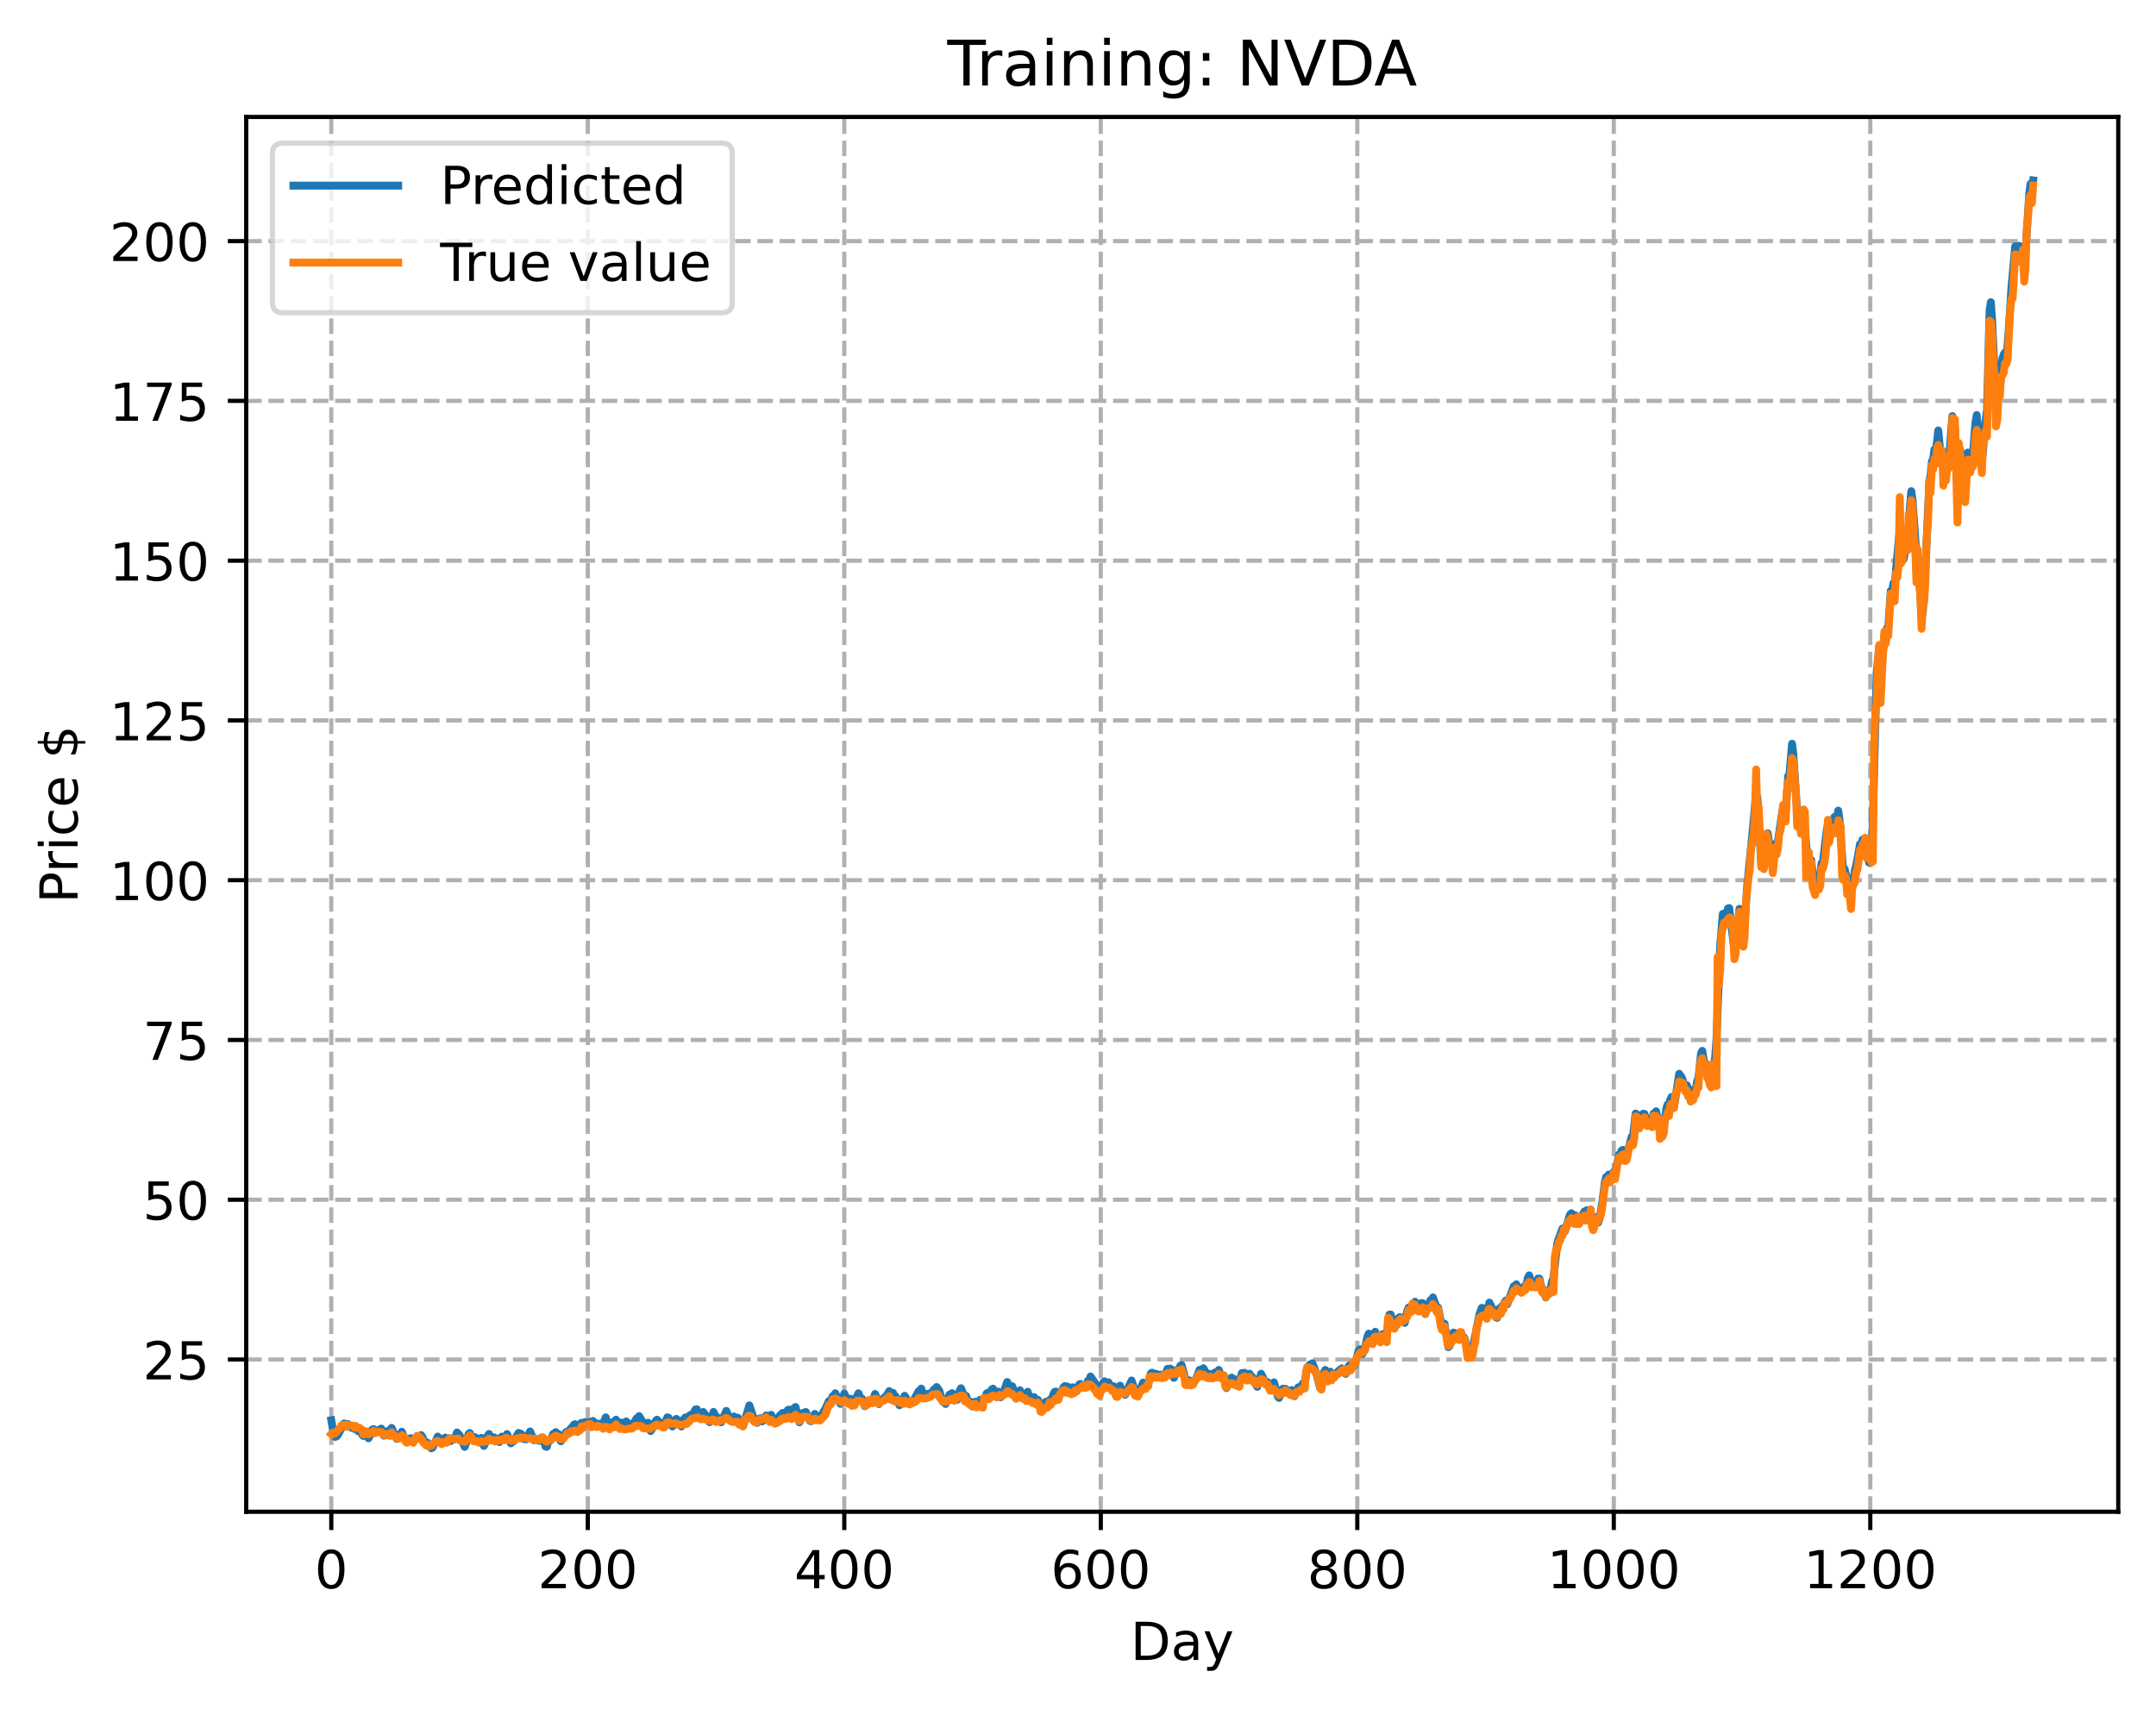<?xml version="1.0" encoding="utf-8" standalone="no"?>
<!DOCTYPE svg PUBLIC "-//W3C//DTD SVG 1.1//EN"
  "http://www.w3.org/Graphics/SVG/1.1/DTD/svg11.dtd">
<!-- Created with matplotlib (https://matplotlib.org/) -->
<svg height="325.986pt" version="1.1" viewBox="0 0 411.286 325.986" width="411.286pt" xmlns="http://www.w3.org/2000/svg" xmlns:xlink="http://www.w3.org/1999/xlink">
 <defs>
  <style type="text/css">
*{stroke-linecap:butt;stroke-linejoin:round;}
  </style>
 </defs>
 <g id="figure_1">
  <g id="patch_1">
   <path d="M 0 325.986 
L 411.286 325.986 
L 411.286 0 
L 0 0 
z
" style="fill:#ffffff;"/>
  </g>
  <g id="axes_1">
   <g id="patch_2">
    <path d="M 46.966 288.43 
L 404.086 288.43 
L 404.086 22.318 
L 46.966 22.318 
z
" style="fill:#ffffff;"/>
   </g>
   <g id="matplotlib.axis_1">
    <g id="xtick_1">
     <g id="line2d_1">
      <path clip-path="url(#p8c672e3754)" d="M 63.198 288.43 
L 63.198 22.318 
" style="fill:none;stroke:#b0b0b0;stroke-dasharray:2.96,1.28;stroke-dashoffset:0;stroke-width:0.8;"/>
     </g>
     <g id="line2d_2">
      <defs>
       <path d="M 0 0 
L 0 3.5 
" id="md6874a574b" style="stroke:#000000;stroke-width:0.8;"/>
      </defs>
      <g>
       <use style="stroke:#000000;stroke-width:0.8;" x="63.198" xlink:href="#md6874a574b" y="288.43"/>
      </g>
     </g>
     <g id="text_1">
      <!-- 0 -->
      <defs>
       <path d="M 31.781 66.406 
Q 24.172 66.406 20.328 58.906 
Q 16.5 51.422 16.5 36.375 
Q 16.5 21.391 20.328 13.891 
Q 24.172 6.391 31.781 6.391 
Q 39.453 6.391 43.281 13.891 
Q 47.125 21.391 47.125 36.375 
Q 47.125 51.422 43.281 58.906 
Q 39.453 66.406 31.781 66.406 
z
M 31.781 74.219 
Q 44.047 74.219 50.516 64.516 
Q 56.984 54.828 56.984 36.375 
Q 56.984 17.969 50.516 8.266 
Q 44.047 -1.422 31.781 -1.422 
Q 19.531 -1.422 13.062 8.266 
Q 6.594 17.969 6.594 36.375 
Q 6.594 54.828 13.062 64.516 
Q 19.531 74.219 31.781 74.219 
z
" id="DejaVuSans-48"/>
      </defs>
      <g transform="translate(60.017 303.029)scale(0.1 -0.1)">
       <use xlink:href="#DejaVuSans-48"/>
      </g>
     </g>
    </g>
    <g id="xtick_2">
     <g id="line2d_3">
      <path clip-path="url(#p8c672e3754)" d="M 112.129 288.43 
L 112.129 22.318 
" style="fill:none;stroke:#b0b0b0;stroke-dasharray:2.96,1.28;stroke-dashoffset:0;stroke-width:0.8;"/>
     </g>
     <g id="line2d_4">
      <g>
       <use style="stroke:#000000;stroke-width:0.8;" x="112.129" xlink:href="#md6874a574b" y="288.43"/>
      </g>
     </g>
     <g id="text_2">
      <!-- 200 -->
      <defs>
       <path d="M 19.188 8.297 
L 53.609 8.297 
L 53.609 0 
L 7.328 0 
L 7.328 8.297 
Q 12.938 14.109 22.625 23.891 
Q 32.328 33.688 34.812 36.531 
Q 39.547 41.844 41.422 45.531 
Q 43.312 49.219 43.312 52.781 
Q 43.312 58.594 39.234 62.25 
Q 35.156 65.922 28.609 65.922 
Q 23.969 65.922 18.812 64.312 
Q 13.672 62.703 7.812 59.422 
L 7.812 69.391 
Q 13.766 71.781 18.938 73 
Q 24.125 74.219 28.422 74.219 
Q 39.75 74.219 46.484 68.547 
Q 53.219 62.891 53.219 53.422 
Q 53.219 48.922 51.531 44.891 
Q 49.859 40.875 45.406 35.406 
Q 44.188 33.984 37.641 27.219 
Q 31.109 20.453 19.188 8.297 
z
" id="DejaVuSans-50"/>
      </defs>
      <g transform="translate(102.585 303.029)scale(0.1 -0.1)">
       <use xlink:href="#DejaVuSans-50"/>
       <use x="63.623" xlink:href="#DejaVuSans-48"/>
       <use x="127.246" xlink:href="#DejaVuSans-48"/>
      </g>
     </g>
    </g>
    <g id="xtick_3">
     <g id="line2d_5">
      <path clip-path="url(#p8c672e3754)" d="M 161.06 288.43 
L 161.06 22.318 
" style="fill:none;stroke:#b0b0b0;stroke-dasharray:2.96,1.28;stroke-dashoffset:0;stroke-width:0.8;"/>
     </g>
     <g id="line2d_6">
      <g>
       <use style="stroke:#000000;stroke-width:0.8;" x="161.06" xlink:href="#md6874a574b" y="288.43"/>
      </g>
     </g>
     <g id="text_3">
      <!-- 400 -->
      <defs>
       <path d="M 37.797 64.312 
L 12.891 25.391 
L 37.797 25.391 
z
M 35.203 72.906 
L 47.609 72.906 
L 47.609 25.391 
L 58.016 25.391 
L 58.016 17.188 
L 47.609 17.188 
L 47.609 0 
L 37.797 0 
L 37.797 17.188 
L 4.891 17.188 
L 4.891 26.703 
z
" id="DejaVuSans-52"/>
      </defs>
      <g transform="translate(151.516 303.029)scale(0.1 -0.1)">
       <use xlink:href="#DejaVuSans-52"/>
       <use x="63.623" xlink:href="#DejaVuSans-48"/>
       <use x="127.246" xlink:href="#DejaVuSans-48"/>
      </g>
     </g>
    </g>
    <g id="xtick_4">
     <g id="line2d_7">
      <path clip-path="url(#p8c672e3754)" d="M 209.99 288.43 
L 209.99 22.318 
" style="fill:none;stroke:#b0b0b0;stroke-dasharray:2.96,1.28;stroke-dashoffset:0;stroke-width:0.8;"/>
     </g>
     <g id="line2d_8">
      <g>
       <use style="stroke:#000000;stroke-width:0.8;" x="209.99" xlink:href="#md6874a574b" y="288.43"/>
      </g>
     </g>
     <g id="text_4">
      <!-- 600 -->
      <defs>
       <path d="M 33.016 40.375 
Q 26.375 40.375 22.484 35.828 
Q 18.609 31.297 18.609 23.391 
Q 18.609 15.531 22.484 10.953 
Q 26.375 6.391 33.016 6.391 
Q 39.656 6.391 43.531 10.953 
Q 47.406 15.531 47.406 23.391 
Q 47.406 31.297 43.531 35.828 
Q 39.656 40.375 33.016 40.375 
z
M 52.594 71.297 
L 52.594 62.312 
Q 48.875 64.062 45.094 64.984 
Q 41.312 65.922 37.594 65.922 
Q 27.828 65.922 22.672 59.328 
Q 17.531 52.734 16.797 39.406 
Q 19.672 43.656 24.016 45.922 
Q 28.375 48.188 33.594 48.188 
Q 44.578 48.188 50.953 41.516 
Q 57.328 34.859 57.328 23.391 
Q 57.328 12.156 50.688 5.359 
Q 44.047 -1.422 33.016 -1.422 
Q 20.359 -1.422 13.672 8.266 
Q 6.984 17.969 6.984 36.375 
Q 6.984 53.656 15.188 63.938 
Q 23.391 74.219 37.203 74.219 
Q 40.922 74.219 44.703 73.484 
Q 48.484 72.75 52.594 71.297 
z
" id="DejaVuSans-54"/>
      </defs>
      <g transform="translate(200.446 303.029)scale(0.1 -0.1)">
       <use xlink:href="#DejaVuSans-54"/>
       <use x="63.623" xlink:href="#DejaVuSans-48"/>
       <use x="127.246" xlink:href="#DejaVuSans-48"/>
      </g>
     </g>
    </g>
    <g id="xtick_5">
     <g id="line2d_9">
      <path clip-path="url(#p8c672e3754)" d="M 258.921 288.43 
L 258.921 22.318 
" style="fill:none;stroke:#b0b0b0;stroke-dasharray:2.96,1.28;stroke-dashoffset:0;stroke-width:0.8;"/>
     </g>
     <g id="line2d_10">
      <g>
       <use style="stroke:#000000;stroke-width:0.8;" x="258.921" xlink:href="#md6874a574b" y="288.43"/>
      </g>
     </g>
     <g id="text_5">
      <!-- 800 -->
      <defs>
       <path d="M 31.781 34.625 
Q 24.75 34.625 20.719 30.859 
Q 16.703 27.094 16.703 20.516 
Q 16.703 13.922 20.719 10.156 
Q 24.75 6.391 31.781 6.391 
Q 38.812 6.391 42.859 10.172 
Q 46.922 13.969 46.922 20.516 
Q 46.922 27.094 42.891 30.859 
Q 38.875 34.625 31.781 34.625 
z
M 21.922 38.812 
Q 15.578 40.375 12.031 44.719 
Q 8.5 49.078 8.5 55.328 
Q 8.5 64.062 14.719 69.141 
Q 20.953 74.219 31.781 74.219 
Q 42.672 74.219 48.875 69.141 
Q 55.078 64.062 55.078 55.328 
Q 55.078 49.078 51.531 44.719 
Q 48 40.375 41.703 38.812 
Q 48.828 37.156 52.797 32.312 
Q 56.781 27.484 56.781 20.516 
Q 56.781 9.906 50.312 4.234 
Q 43.844 -1.422 31.781 -1.422 
Q 19.734 -1.422 13.25 4.234 
Q 6.781 9.906 6.781 20.516 
Q 6.781 27.484 10.781 32.312 
Q 14.797 37.156 21.922 38.812 
z
M 18.312 54.391 
Q 18.312 48.734 21.844 45.562 
Q 25.391 42.391 31.781 42.391 
Q 38.141 42.391 41.719 45.562 
Q 45.312 48.734 45.312 54.391 
Q 45.312 60.062 41.719 63.234 
Q 38.141 66.406 31.781 66.406 
Q 25.391 66.406 21.844 63.234 
Q 18.312 60.062 18.312 54.391 
z
" id="DejaVuSans-56"/>
      </defs>
      <g transform="translate(249.377 303.029)scale(0.1 -0.1)">
       <use xlink:href="#DejaVuSans-56"/>
       <use x="63.623" xlink:href="#DejaVuSans-48"/>
       <use x="127.246" xlink:href="#DejaVuSans-48"/>
      </g>
     </g>
    </g>
    <g id="xtick_6">
     <g id="line2d_11">
      <path clip-path="url(#p8c672e3754)" d="M 307.851 288.43 
L 307.851 22.318 
" style="fill:none;stroke:#b0b0b0;stroke-dasharray:2.96,1.28;stroke-dashoffset:0;stroke-width:0.8;"/>
     </g>
     <g id="line2d_12">
      <g>
       <use style="stroke:#000000;stroke-width:0.8;" x="307.851" xlink:href="#md6874a574b" y="288.43"/>
      </g>
     </g>
     <g id="text_6">
      <!-- 1000 -->
      <defs>
       <path d="M 12.406 8.297 
L 28.516 8.297 
L 28.516 63.922 
L 10.984 60.406 
L 10.984 69.391 
L 28.422 72.906 
L 38.281 72.906 
L 38.281 8.297 
L 54.391 8.297 
L 54.391 0 
L 12.406 0 
z
" id="DejaVuSans-49"/>
      </defs>
      <g transform="translate(295.126 303.029)scale(0.1 -0.1)">
       <use xlink:href="#DejaVuSans-49"/>
       <use x="63.623" xlink:href="#DejaVuSans-48"/>
       <use x="127.246" xlink:href="#DejaVuSans-48"/>
       <use x="190.869" xlink:href="#DejaVuSans-48"/>
      </g>
     </g>
    </g>
    <g id="xtick_7">
     <g id="line2d_13">
      <path clip-path="url(#p8c672e3754)" d="M 356.782 288.43 
L 356.782 22.318 
" style="fill:none;stroke:#b0b0b0;stroke-dasharray:2.96,1.28;stroke-dashoffset:0;stroke-width:0.8;"/>
     </g>
     <g id="line2d_14">
      <g>
       <use style="stroke:#000000;stroke-width:0.8;" x="356.782" xlink:href="#md6874a574b" y="288.43"/>
      </g>
     </g>
     <g id="text_7">
      <!-- 1200 -->
      <g transform="translate(344.057 303.029)scale(0.1 -0.1)">
       <use xlink:href="#DejaVuSans-49"/>
       <use x="63.623" xlink:href="#DejaVuSans-50"/>
       <use x="127.246" xlink:href="#DejaVuSans-48"/>
       <use x="190.869" xlink:href="#DejaVuSans-48"/>
      </g>
     </g>
    </g>
    <g id="text_8">
     <!-- Day -->
     <defs>
      <path d="M 19.672 64.797 
L 19.672 8.109 
L 31.594 8.109 
Q 46.688 8.109 53.688 14.938 
Q 60.688 21.781 60.688 36.531 
Q 60.688 51.172 53.688 57.984 
Q 46.688 64.797 31.594 64.797 
z
M 9.812 72.906 
L 30.078 72.906 
Q 51.266 72.906 61.172 64.094 
Q 71.094 55.281 71.094 36.531 
Q 71.094 17.672 61.125 8.828 
Q 51.172 0 30.078 0 
L 9.812 0 
z
" id="DejaVuSans-68"/>
      <path d="M 34.281 27.484 
Q 23.391 27.484 19.188 25 
Q 14.984 22.516 14.984 16.5 
Q 14.984 11.719 18.141 8.906 
Q 21.297 6.109 26.703 6.109 
Q 34.188 6.109 38.703 11.406 
Q 43.219 16.703 43.219 25.484 
L 43.219 27.484 
z
M 52.203 31.203 
L 52.203 0 
L 43.219 0 
L 43.219 8.297 
Q 40.141 3.328 35.547 0.953 
Q 30.953 -1.422 24.312 -1.422 
Q 15.922 -1.422 10.953 3.297 
Q 6 8.016 6 15.922 
Q 6 25.141 12.172 29.828 
Q 18.359 34.516 30.609 34.516 
L 43.219 34.516 
L 43.219 35.406 
Q 43.219 41.609 39.141 45 
Q 35.062 48.391 27.688 48.391 
Q 23 48.391 18.547 47.266 
Q 14.109 46.141 10.016 43.891 
L 10.016 52.203 
Q 14.938 54.109 19.578 55.047 
Q 24.219 56 28.609 56 
Q 40.484 56 46.344 49.844 
Q 52.203 43.703 52.203 31.203 
z
" id="DejaVuSans-97"/>
      <path d="M 32.172 -5.078 
Q 28.375 -14.844 24.75 -17.812 
Q 21.141 -20.797 15.094 -20.797 
L 7.906 -20.797 
L 7.906 -13.281 
L 13.188 -13.281 
Q 16.891 -13.281 18.938 -11.516 
Q 21 -9.766 23.484 -3.219 
L 25.094 0.875 
L 2.984 54.688 
L 12.5 54.688 
L 29.594 11.922 
L 46.688 54.688 
L 56.203 54.688 
z
" id="DejaVuSans-121"/>
     </defs>
     <g transform="translate(215.652 316.707)scale(0.1 -0.1)">
      <use xlink:href="#DejaVuSans-68"/>
      <use x="77.002" xlink:href="#DejaVuSans-97"/>
      <use x="138.281" xlink:href="#DejaVuSans-121"/>
     </g>
    </g>
   </g>
   <g id="matplotlib.axis_2">
    <g id="ytick_1">
     <g id="line2d_15">
      <path clip-path="url(#p8c672e3754)" d="M 46.966 259.384 
L 404.086 259.384 
" style="fill:none;stroke:#b0b0b0;stroke-dasharray:2.96,1.28;stroke-dashoffset:0;stroke-width:0.8;"/>
     </g>
     <g id="line2d_16">
      <defs>
       <path d="M 0 0 
L -3.5 0 
" id="m5ac36e5de6" style="stroke:#000000;stroke-width:0.8;"/>
      </defs>
      <g>
       <use style="stroke:#000000;stroke-width:0.8;" x="46.966" xlink:href="#m5ac36e5de6" y="259.384"/>
      </g>
     </g>
     <g id="text_9">
      <!-- 25 -->
      <defs>
       <path d="M 10.797 72.906 
L 49.516 72.906 
L 49.516 64.594 
L 19.828 64.594 
L 19.828 46.734 
Q 21.969 47.469 24.109 47.828 
Q 26.266 48.188 28.422 48.188 
Q 40.625 48.188 47.75 41.5 
Q 54.891 34.812 54.891 23.391 
Q 54.891 11.625 47.562 5.094 
Q 40.234 -1.422 26.906 -1.422 
Q 22.312 -1.422 17.547 -0.641 
Q 12.797 0.141 7.719 1.703 
L 7.719 11.625 
Q 12.109 9.234 16.797 8.062 
Q 21.484 6.891 26.703 6.891 
Q 35.156 6.891 40.078 11.328 
Q 45.016 15.766 45.016 23.391 
Q 45.016 31 40.078 35.438 
Q 35.156 39.891 26.703 39.891 
Q 22.75 39.891 18.812 39.016 
Q 14.891 38.141 10.797 36.281 
z
" id="DejaVuSans-53"/>
      </defs>
      <g transform="translate(27.241 263.183)scale(0.1 -0.1)">
       <use xlink:href="#DejaVuSans-50"/>
       <use x="63.623" xlink:href="#DejaVuSans-53"/>
      </g>
     </g>
    </g>
    <g id="ytick_2">
     <g id="line2d_17">
      <path clip-path="url(#p8c672e3754)" d="M 46.966 228.901 
L 404.086 228.901 
" style="fill:none;stroke:#b0b0b0;stroke-dasharray:2.96,1.28;stroke-dashoffset:0;stroke-width:0.8;"/>
     </g>
     <g id="line2d_18">
      <g>
       <use style="stroke:#000000;stroke-width:0.8;" x="46.966" xlink:href="#m5ac36e5de6" y="228.901"/>
      </g>
     </g>
     <g id="text_10">
      <!-- 50 -->
      <g transform="translate(27.241 232.701)scale(0.1 -0.1)">
       <use xlink:href="#DejaVuSans-53"/>
       <use x="63.623" xlink:href="#DejaVuSans-48"/>
      </g>
     </g>
    </g>
    <g id="ytick_3">
     <g id="line2d_19">
      <path clip-path="url(#p8c672e3754)" d="M 46.966 198.419 
L 404.086 198.419 
" style="fill:none;stroke:#b0b0b0;stroke-dasharray:2.96,1.28;stroke-dashoffset:0;stroke-width:0.8;"/>
     </g>
     <g id="line2d_20">
      <g>
       <use style="stroke:#000000;stroke-width:0.8;" x="46.966" xlink:href="#m5ac36e5de6" y="198.419"/>
      </g>
     </g>
     <g id="text_11">
      <!-- 75 -->
      <defs>
       <path d="M 8.203 72.906 
L 55.078 72.906 
L 55.078 68.703 
L 28.609 0 
L 18.312 0 
L 43.219 64.594 
L 8.203 64.594 
z
" id="DejaVuSans-55"/>
      </defs>
      <g transform="translate(27.241 202.218)scale(0.1 -0.1)">
       <use xlink:href="#DejaVuSans-55"/>
       <use x="63.623" xlink:href="#DejaVuSans-53"/>
      </g>
     </g>
    </g>
    <g id="ytick_4">
     <g id="line2d_21">
      <path clip-path="url(#p8c672e3754)" d="M 46.966 167.936 
L 404.086 167.936 
" style="fill:none;stroke:#b0b0b0;stroke-dasharray:2.96,1.28;stroke-dashoffset:0;stroke-width:0.8;"/>
     </g>
     <g id="line2d_22">
      <g>
       <use style="stroke:#000000;stroke-width:0.8;" x="46.966" xlink:href="#m5ac36e5de6" y="167.936"/>
      </g>
     </g>
     <g id="text_12">
      <!-- 100 -->
      <g transform="translate(20.878 171.735)scale(0.1 -0.1)">
       <use xlink:href="#DejaVuSans-49"/>
       <use x="63.623" xlink:href="#DejaVuSans-48"/>
       <use x="127.246" xlink:href="#DejaVuSans-48"/>
      </g>
     </g>
    </g>
    <g id="ytick_5">
     <g id="line2d_23">
      <path clip-path="url(#p8c672e3754)" d="M 46.966 137.453 
L 404.086 137.453 
" style="fill:none;stroke:#b0b0b0;stroke-dasharray:2.96,1.28;stroke-dashoffset:0;stroke-width:0.8;"/>
     </g>
     <g id="line2d_24">
      <g>
       <use style="stroke:#000000;stroke-width:0.8;" x="46.966" xlink:href="#m5ac36e5de6" y="137.453"/>
      </g>
     </g>
     <g id="text_13">
      <!-- 125 -->
      <g transform="translate(20.878 141.252)scale(0.1 -0.1)">
       <use xlink:href="#DejaVuSans-49"/>
       <use x="63.623" xlink:href="#DejaVuSans-50"/>
       <use x="127.246" xlink:href="#DejaVuSans-53"/>
      </g>
     </g>
    </g>
    <g id="ytick_6">
     <g id="line2d_25">
      <path clip-path="url(#p8c672e3754)" d="M 46.966 106.97 
L 404.086 106.97 
" style="fill:none;stroke:#b0b0b0;stroke-dasharray:2.96,1.28;stroke-dashoffset:0;stroke-width:0.8;"/>
     </g>
     <g id="line2d_26">
      <g>
       <use style="stroke:#000000;stroke-width:0.8;" x="46.966" xlink:href="#m5ac36e5de6" y="106.97"/>
      </g>
     </g>
     <g id="text_14">
      <!-- 150 -->
      <g transform="translate(20.878 110.769)scale(0.1 -0.1)">
       <use xlink:href="#DejaVuSans-49"/>
       <use x="63.623" xlink:href="#DejaVuSans-53"/>
       <use x="127.246" xlink:href="#DejaVuSans-48"/>
      </g>
     </g>
    </g>
    <g id="ytick_7">
     <g id="line2d_27">
      <path clip-path="url(#p8c672e3754)" d="M 46.966 76.487 
L 404.086 76.487 
" style="fill:none;stroke:#b0b0b0;stroke-dasharray:2.96,1.28;stroke-dashoffset:0;stroke-width:0.8;"/>
     </g>
     <g id="line2d_28">
      <g>
       <use style="stroke:#000000;stroke-width:0.8;" x="46.966" xlink:href="#m5ac36e5de6" y="76.487"/>
      </g>
     </g>
     <g id="text_15">
      <!-- 175 -->
      <g transform="translate(20.878 80.287)scale(0.1 -0.1)">
       <use xlink:href="#DejaVuSans-49"/>
       <use x="63.623" xlink:href="#DejaVuSans-55"/>
       <use x="127.246" xlink:href="#DejaVuSans-53"/>
      </g>
     </g>
    </g>
    <g id="ytick_8">
     <g id="line2d_29">
      <path clip-path="url(#p8c672e3754)" d="M 46.966 46.005 
L 404.086 46.005 
" style="fill:none;stroke:#b0b0b0;stroke-dasharray:2.96,1.28;stroke-dashoffset:0;stroke-width:0.8;"/>
     </g>
     <g id="line2d_30">
      <g>
       <use style="stroke:#000000;stroke-width:0.8;" x="46.966" xlink:href="#m5ac36e5de6" y="46.005"/>
      </g>
     </g>
     <g id="text_16">
      <!-- 200 -->
      <g transform="translate(20.878 49.804)scale(0.1 -0.1)">
       <use xlink:href="#DejaVuSans-50"/>
       <use x="63.623" xlink:href="#DejaVuSans-48"/>
       <use x="127.246" xlink:href="#DejaVuSans-48"/>
      </g>
     </g>
    </g>
    <g id="text_17">
     <!-- Price $ -->
     <defs>
      <path d="M 19.672 64.797 
L 19.672 37.406 
L 32.078 37.406 
Q 38.969 37.406 42.719 40.969 
Q 46.484 44.531 46.484 51.125 
Q 46.484 57.672 42.719 61.234 
Q 38.969 64.797 32.078 64.797 
z
M 9.812 72.906 
L 32.078 72.906 
Q 44.344 72.906 50.609 67.359 
Q 56.891 61.812 56.891 51.125 
Q 56.891 40.328 50.609 34.812 
Q 44.344 29.297 32.078 29.297 
L 19.672 29.297 
L 19.672 0 
L 9.812 0 
z
" id="DejaVuSans-80"/>
      <path d="M 41.109 46.297 
Q 39.594 47.172 37.812 47.578 
Q 36.031 48 33.891 48 
Q 26.266 48 22.188 43.047 
Q 18.109 38.094 18.109 28.812 
L 18.109 0 
L 9.078 0 
L 9.078 54.688 
L 18.109 54.688 
L 18.109 46.188 
Q 20.953 51.172 25.484 53.578 
Q 30.031 56 36.531 56 
Q 37.453 56 38.578 55.875 
Q 39.703 55.766 41.062 55.516 
z
" id="DejaVuSans-114"/>
      <path d="M 9.422 54.688 
L 18.406 54.688 
L 18.406 0 
L 9.422 0 
z
M 9.422 75.984 
L 18.406 75.984 
L 18.406 64.594 
L 9.422 64.594 
z
" id="DejaVuSans-105"/>
      <path d="M 48.781 52.594 
L 48.781 44.188 
Q 44.969 46.297 41.141 47.344 
Q 37.312 48.391 33.406 48.391 
Q 24.656 48.391 19.812 42.844 
Q 14.984 37.312 14.984 27.297 
Q 14.984 17.281 19.812 11.734 
Q 24.656 6.203 33.406 6.203 
Q 37.312 6.203 41.141 7.25 
Q 44.969 8.297 48.781 10.406 
L 48.781 2.094 
Q 45.016 0.344 40.984 -0.531 
Q 36.969 -1.422 32.422 -1.422 
Q 20.062 -1.422 12.781 6.344 
Q 5.516 14.109 5.516 27.297 
Q 5.516 40.672 12.859 48.328 
Q 20.219 56 33.016 56 
Q 37.156 56 41.109 55.141 
Q 45.062 54.297 48.781 52.594 
z
" id="DejaVuSans-99"/>
      <path d="M 56.203 29.594 
L 56.203 25.203 
L 14.891 25.203 
Q 15.484 15.922 20.484 11.062 
Q 25.484 6.203 34.422 6.203 
Q 39.594 6.203 44.453 7.469 
Q 49.312 8.734 54.109 11.281 
L 54.109 2.781 
Q 49.266 0.734 44.188 -0.344 
Q 39.109 -1.422 33.891 -1.422 
Q 20.797 -1.422 13.156 6.188 
Q 5.516 13.812 5.516 26.812 
Q 5.516 40.234 12.766 48.109 
Q 20.016 56 32.328 56 
Q 43.359 56 49.781 48.891 
Q 56.203 41.797 56.203 29.594 
z
M 47.219 32.234 
Q 47.125 39.594 43.094 43.984 
Q 39.062 48.391 32.422 48.391 
Q 24.906 48.391 20.391 44.141 
Q 15.875 39.891 15.188 32.172 
z
" id="DejaVuSans-101"/>
      <path id="DejaVuSans-32"/>
      <path d="M 33.797 -14.703 
L 28.906 -14.703 
L 28.859 0 
Q 23.734 0.094 18.609 1.188 
Q 13.484 2.297 8.297 4.5 
L 8.297 13.281 
Q 13.281 10.156 18.375 8.562 
Q 23.484 6.984 28.906 6.938 
L 28.906 29.203 
Q 18.109 30.953 13.203 35.156 
Q 8.297 39.359 8.297 46.688 
Q 8.297 54.641 13.625 59.219 
Q 18.953 63.812 28.906 64.5 
L 28.906 75.984 
L 33.797 75.984 
L 33.797 64.656 
Q 38.328 64.453 42.578 63.688 
Q 46.828 62.938 50.875 61.625 
L 50.875 53.078 
Q 46.828 55.125 42.547 56.25 
Q 38.281 57.375 33.797 57.562 
L 33.797 36.719 
Q 44.875 35.016 50.094 30.609 
Q 55.328 26.219 55.328 18.609 
Q 55.328 10.359 49.781 5.594 
Q 44.234 0.828 33.797 0.094 
z
M 28.906 37.594 
L 28.906 57.625 
Q 23.25 56.984 20.266 54.391 
Q 17.281 51.812 17.281 47.516 
Q 17.281 43.312 20.031 40.969 
Q 22.797 38.625 28.906 37.594 
z
M 33.797 28.219 
L 33.797 7.078 
Q 39.984 7.906 43.141 10.594 
Q 46.297 13.281 46.297 17.672 
Q 46.297 21.969 43.281 24.5 
Q 40.281 27.047 33.797 28.219 
z
" id="DejaVuSans-36"/>
     </defs>
     <g transform="translate(14.798 172.342)rotate(-90)scale(0.1 -0.1)">
      <use xlink:href="#DejaVuSans-80"/>
      <use x="58.553" xlink:href="#DejaVuSans-114"/>
      <use x="99.666" xlink:href="#DejaVuSans-105"/>
      <use x="127.449" xlink:href="#DejaVuSans-99"/>
      <use x="182.43" xlink:href="#DejaVuSans-101"/>
      <use x="243.953" xlink:href="#DejaVuSans-32"/>
      <use x="275.74" xlink:href="#DejaVuSans-36"/>
     </g>
    </g>
   </g>
   <g id="line2d_31">
    <path clip-path="url(#p8c672e3754)" d="M 63.198 270.985 
L 63.688 273.743 
L 63.932 274.153 
L 64.177 274.063 
L 64.422 273.82 
L 65.645 271.58 
L 66.134 271.978 
L 66.379 271.693 
L 66.623 272.029 
L 66.868 272.015 
L 67.113 272.442 
L 67.357 272.296 
L 67.602 272.635 
L 67.847 272.4 
L 68.336 273.072 
L 68.581 272.709 
L 68.825 273.097 
L 69.07 273.695 
L 69.315 273.981 
L 69.804 273.102 
L 70.293 274.426 
L 70.538 273.96 
L 71.027 272.733 
L 71.272 272.662 
L 71.517 273.267 
L 72.006 272.916 
L 72.251 273.132 
L 72.495 272.689 
L 72.74 272.561 
L 73.229 273.917 
L 73.718 273.089 
L 73.963 273.296 
L 74.208 272.936 
L 74.452 272.896 
L 74.697 272.437 
L 75.186 273.521 
L 75.676 274.528 
L 75.92 274.162 
L 76.165 274.093 
L 76.654 273.168 
L 77.388 274.94 
L 77.633 275.046 
L 77.878 274.536 
L 78.122 274.577 
L 78.367 274.397 
L 78.856 275.056 
L 79.101 274.633 
L 79.345 274.472 
L 79.59 273.973 
L 80.079 274.242 
L 80.324 273.805 
L 80.569 274.13 
L 81.058 275.196 
L 81.303 275.488 
L 81.547 275.252 
L 81.792 275.583 
L 82.037 275.674 
L 82.281 276.334 
L 82.526 276.191 
L 83.505 274.082 
L 83.994 274.795 
L 84.239 274.938 
L 84.483 274.507 
L 84.728 274.495 
L 84.972 274.279 
L 85.217 274.695 
L 85.706 274.386 
L 85.951 274.954 
L 86.44 274.475 
L 86.685 274.627 
L 87.174 273.309 
L 87.664 273.841 
L 88.153 274.87 
L 88.642 276.054 
L 88.887 275.4 
L 89.376 273.613 
L 89.621 273.397 
L 90.11 274.586 
L 90.355 274.753 
L 90.599 274.193 
L 90.844 274.416 
L 91.333 275.082 
L 91.578 274.577 
L 91.823 274.328 
L 92.312 275.873 
L 92.557 275.399 
L 93.046 273.893 
L 93.291 273.592 
L 93.78 274.591 
L 94.025 274.65 
L 94.269 274.236 
L 94.514 274.471 
L 94.759 274.454 
L 95.003 274.948 
L 95.248 275.143 
L 95.737 274.088 
L 96.227 274.689 
L 96.716 273.611 
L 97.45 275.386 
L 97.694 275.007 
L 97.939 275.054 
L 98.918 273.386 
L 99.162 273.7 
L 99.407 273.559 
L 99.896 274.552 
L 100.141 274.38 
L 100.386 274.61 
L 101.12 273.108 
L 101.854 274.785 
L 102.098 274.467 
L 102.343 274.687 
L 102.587 274.616 
L 102.832 274.909 
L 103.321 274.275 
L 103.566 274.336 
L 104.055 275.986 
L 104.3 276.05 
L 104.545 275.182 
L 104.789 274.725 
L 105.034 274.811 
L 105.523 273.587 
L 105.768 273.722 
L 106.013 273.24 
L 106.257 273.622 
L 106.502 273.577 
L 106.747 274.508 
L 106.991 274.99 
L 107.97 273.248 
L 108.215 273.143 
L 108.459 273.543 
L 108.704 272.819 
L 108.948 272.452 
L 109.193 272.566 
L 109.438 271.866 
L 109.682 271.72 
L 110.172 272.964 
L 110.906 271.464 
L 111.15 271.92 
L 111.395 271.44 
L 111.64 271.314 
L 111.884 271.719 
L 112.129 271.379 
L 112.374 271.767 
L 112.618 271.296 
L 112.863 271.593 
L 113.108 271.102 
L 113.597 271.939 
L 113.842 272.108 
L 114.086 271.599 
L 114.331 271.933 
L 114.575 272.056 
L 114.82 271.633 
L 115.065 271.513 
L 115.554 270.421 
L 116.043 271.994 
L 116.288 272.402 
L 116.533 271.884 
L 116.777 271.883 
L 117.022 271.266 
L 117.267 271.369 
L 117.511 270.865 
L 118.001 271.875 
L 118.245 272.036 
L 118.49 271.417 
L 118.979 271.849 
L 119.224 271.343 
L 119.469 271.206 
L 119.713 271.795 
L 119.958 271.605 
L 120.203 271.771 
L 120.447 272.329 
L 121.426 270.628 
L 121.67 270.775 
L 121.915 270.188 
L 123.138 272.138 
L 123.383 271.528 
L 123.628 271.452 
L 124.117 273.045 
L 124.362 272.689 
L 125.096 271.091 
L 125.34 270.864 
L 125.585 271.405 
L 125.83 271.618 
L 126.074 271.401 
L 126.563 272.372 
L 127.053 271.051 
L 127.297 270.414 
L 127.542 270.492 
L 127.787 271.41 
L 128.031 271.544 
L 128.276 272.161 
L 128.765 270.983 
L 129.01 270.71 
L 129.255 271.193 
L 129.499 271.022 
L 129.744 271.863 
L 129.989 272.164 
L 130.478 270.78 
L 130.723 270.437 
L 130.967 270.957 
L 131.457 270.161 
L 131.701 269.951 
L 131.946 270.362 
L 132.435 269.331 
L 132.68 268.916 
L 132.924 268.873 
L 133.414 270.386 
L 133.658 270.725 
L 134.148 269.391 
L 134.637 270.069 
L 135.126 271.092 
L 135.371 271.345 
L 135.616 271.143 
L 136.105 269.378 
L 136.594 270.479 
L 136.839 270.411 
L 137.084 270.956 
L 137.328 270.855 
L 137.573 271.374 
L 138.551 269.189 
L 139.285 270.909 
L 139.53 271.161 
L 139.775 271.023 
L 140.019 270.256 
L 140.509 270.655 
L 140.753 270.48 
L 141.243 271.871 
L 141.487 271.824 
L 141.732 272.117 
L 142.955 268.137 
L 143.934 271.107 
L 144.178 270.977 
L 144.423 271.473 
L 144.912 270.634 
L 145.157 270.575 
L 145.402 271.181 
L 145.646 270.807 
L 145.891 270.794 
L 146.136 270.061 
L 146.625 270.597 
L 146.87 270.586 
L 147.114 269.933 
L 147.604 271.039 
L 147.848 271.6 
L 148.827 269.984 
L 149.316 269.567 
L 149.561 269.58 
L 149.806 270.093 
L 150.295 269 
L 150.539 268.946 
L 150.784 269.893 
L 151.029 270.258 
L 151.518 268.629 
L 151.763 268.448 
L 152.497 271.381 
L 152.741 270.871 
L 153.231 269.542 
L 153.475 269.783 
L 153.72 269.402 
L 154.454 271.043 
L 154.699 271.172 
L 154.943 270.545 
L 155.188 270.428 
L 155.433 269.763 
L 155.922 270.458 
L 156.166 270.307 
L 156.411 270.75 
L 157.145 269.258 
L 157.39 268.927 
L 158.124 267.309 
L 158.368 267.563 
L 158.858 266.367 
L 159.102 266.439 
L 159.347 265.827 
L 160.326 267.852 
L 160.57 267.744 
L 161.06 265.874 
L 161.794 267.512 
L 162.038 266.948 
L 162.283 266.874 
L 162.527 267.8 
L 162.772 267.684 
L 163.017 267.44 
L 163.751 265.827 
L 164.24 266.934 
L 164.485 266.893 
L 164.974 268.289 
L 165.708 267.241 
L 165.953 267.632 
L 166.197 267.194 
L 166.442 267.379 
L 166.931 265.954 
L 167.421 267.227 
L 167.665 267.889 
L 168.399 266.921 
L 169.133 266.269 
L 169.622 265.414 
L 169.867 265.923 
L 170.112 266.088 
L 170.356 265.751 
L 170.601 266.367 
L 170.846 266.395 
L 171.09 267.473 
L 171.335 267.597 
L 171.58 268.121 
L 171.824 267.342 
L 172.069 266.988 
L 172.314 267.092 
L 172.558 266.307 
L 173.537 267.791 
L 173.782 267.286 
L 174.026 267.685 
L 175.249 265.412 
L 175.494 265.512 
L 175.739 264.939 
L 175.983 265.846 
L 176.228 266.295 
L 176.473 265.971 
L 176.962 265.932 
L 177.451 265.915 
L 177.696 265.723 
L 178.185 265.07 
L 178.43 265.317 
L 178.675 264.633 
L 179.164 265.274 
L 179.653 266.979 
L 179.898 267.486 
L 180.142 267.354 
L 180.387 267.867 
L 181.121 266.081 
L 181.366 266.249 
L 181.61 265.803 
L 182.1 267.069 
L 182.344 266.838 
L 182.589 267.062 
L 183.078 265.319 
L 183.323 264.864 
L 183.812 266.056 
L 184.057 266.423 
L 184.302 266.325 
L 184.546 267.152 
L 184.791 267.539 
L 185.036 267.383 
L 185.28 268.114 
L 185.525 268.348 
L 186.014 267.442 
L 186.259 267.805 
L 186.503 267.404 
L 186.748 267.668 
L 186.993 267.069 
L 187.237 267.495 
L 187.482 267.408 
L 187.727 266.741 
L 187.971 266.689 
L 188.216 265.852 
L 188.461 265.712 
L 188.705 266.212 
L 189.195 265.09 
L 189.439 264.944 
L 189.684 265.716 
L 189.929 266.066 
L 190.173 265.654 
L 190.418 265.502 
L 190.663 265.723 
L 190.907 266.586 
L 191.397 265.829 
L 192.13 263.676 
L 192.62 264.603 
L 192.864 264.837 
L 193.109 264.483 
L 193.843 266.814 
L 194.332 265.498 
L 194.577 265.245 
L 195.066 266.662 
L 195.311 266.909 
L 195.556 266.243 
L 195.8 266.226 
L 196.045 265.539 
L 196.29 266.307 
L 196.779 267.014 
L 197.024 267.03 
L 197.268 266.548 
L 197.513 267.136 
L 197.758 267.388 
L 198.002 267.076 
L 198.736 269.112 
L 199.47 267.458 
L 199.715 267.906 
L 199.959 267.34 
L 200.204 267.137 
L 200.449 267.362 
L 200.938 266.061 
L 201.183 265.567 
L 201.427 265.493 
L 201.672 266.366 
L 201.917 266.714 
L 202.895 264.637 
L 203.14 264.451 
L 203.385 264.905 
L 203.629 264.541 
L 203.874 265.156 
L 204.118 265.418 
L 204.363 265.372 
L 204.608 264.683 
L 204.852 265.108 
L 205.097 264.929 
L 205.342 265.47 
L 205.831 264.196 
L 206.076 264.044 
L 206.32 264.711 
L 206.565 264.322 
L 206.81 264.291 
L 207.054 264.757 
L 207.544 263.415 
L 207.788 263.357 
L 208.033 262.621 
L 209.012 264.045 
L 209.746 266.159 
L 210.235 264.503 
L 210.479 263.761 
L 210.724 263.546 
L 210.969 264.164 
L 211.213 264.273 
L 211.458 263.742 
L 211.947 264.6 
L 212.192 264.853 
L 212.437 264.482 
L 212.926 265.822 
L 213.171 265.981 
L 213.66 264.372 
L 214.149 265.645 
L 214.394 265.584 
L 214.639 266.138 
L 215.862 263.393 
L 216.596 265.702 
L 216.84 265.655 
L 217.085 266.15 
L 218.064 263.792 
L 218.308 264.369 
L 218.553 264.614 
L 218.798 264.096 
L 219.042 264.076 
L 219.532 262.048 
L 219.776 261.892 
L 220.021 262.612 
L 220.266 262.203 
L 220.51 262.106 
L 220.755 262.629 
L 221 262.268 
L 221.244 262.695 
L 221.489 262.275 
L 221.734 262.77 
L 221.978 262.294 
L 222.223 262.537 
L 222.712 261.162 
L 222.957 261.538 
L 223.201 261.11 
L 223.446 261.247 
L 223.691 262.315 
L 223.935 262.883 
L 224.425 261.828 
L 224.669 261.297 
L 224.914 261.427 
L 225.159 260.579 
L 225.403 260.43 
L 226.382 264.013 
L 226.627 263.527 
L 226.871 263.357 
L 227.116 264.113 
L 227.605 263.829 
L 227.85 263.649 
L 228.339 262.666 
L 228.828 261.345 
L 229.073 261.647 
L 229.318 261.716 
L 229.562 261.046 
L 230.052 261.887 
L 230.296 262.454 
L 230.541 262.648 
L 230.786 262.126 
L 231.275 262.961 
L 231.764 261.863 
L 232.009 262.261 
L 232.498 261.367 
L 232.988 262.809 
L 233.232 262.442 
L 233.477 262.427 
L 233.966 264.842 
L 234.211 264.424 
L 234.7 263.084 
L 234.945 262.837 
L 235.189 263.505 
L 235.434 263.639 
L 235.679 263.177 
L 236.168 264.395 
L 236.413 264.347 
L 236.902 261.961 
L 237.147 262.067 
L 237.391 261.904 
L 237.636 262.791 
L 237.881 263.149 
L 238.37 262.091 
L 238.615 262.667 
L 238.859 262.654 
L 239.104 263.336 
L 239.349 263.234 
L 239.593 264.246 
L 239.838 264.6 
L 240.572 262.104 
L 241.55 264.072 
L 241.795 263.707 
L 242.284 264.975 
L 242.529 265.264 
L 243.018 263.746 
L 243.508 265.476 
L 243.752 266.419 
L 243.997 266.719 
L 244.486 265.247 
L 244.731 264.955 
L 244.976 265.398 
L 245.22 264.982 
L 245.465 265.571 
L 245.709 265.762 
L 245.954 265.32 
L 246.199 265.568 
L 246.443 265.216 
L 246.933 266.395 
L 247.667 264.685 
L 247.911 265.201 
L 248.401 264.193 
L 248.645 263.855 
L 248.89 263.789 
L 249.379 260.845 
L 249.624 260.845 
L 249.869 260.338 
L 250.113 260.629 
L 250.358 260.103 
L 251.092 261.935 
L 251.826 264.819 
L 252.07 264.87 
L 252.56 261.865 
L 252.804 261.378 
L 253.294 262.982 
L 253.783 261.712 
L 254.028 262.186 
L 254.272 262.121 
L 254.517 262.823 
L 255.251 261.647 
L 255.985 261.071 
L 256.23 261.772 
L 256.474 261.568 
L 256.719 262.128 
L 257.208 260.742 
L 257.453 260.48 
L 257.697 261.079 
L 258.187 260.281 
L 258.431 260.513 
L 259.165 257.737 
L 259.41 257.422 
L 259.655 257.582 
L 259.899 258.343 
L 260.389 257.124 
L 260.878 254.94 
L 261.123 254.44 
L 261.612 255.216 
L 261.857 255.356 
L 262.101 254.474 
L 262.346 254.09 
L 262.835 255.554 
L 263.08 255.254 
L 263.325 255.748 
L 263.814 254.525 
L 264.058 254.955 
L 264.303 255.054 
L 264.548 254.239 
L 265.037 250.825 
L 265.282 250.794 
L 266.016 253.234 
L 266.75 251.534 
L 266.994 251.305 
L 267.239 251.366 
L 267.484 252.138 
L 267.728 251.962 
L 267.973 252.395 
L 268.462 250.104 
L 268.707 249.477 
L 268.952 249.957 
L 269.196 249.993 
L 269.441 249.044 
L 269.685 248.978 
L 269.93 248.363 
L 270.175 249.011 
L 270.419 248.892 
L 270.664 249.651 
L 271.153 248.612 
L 271.398 248.637 
L 271.643 250.032 
L 271.887 250.713 
L 272.377 249.408 
L 272.866 248.087 
L 273.111 248.319 
L 273.355 247.532 
L 274.089 249.652 
L 274.334 249.47 
L 275.068 253.243 
L 275.313 252.699 
L 275.557 252.546 
L 276.291 257.036 
L 276.536 256.768 
L 277.025 254.733 
L 277.27 254.244 
L 277.514 254.731 
L 277.759 254.396 
L 278.004 255.139 
L 278.248 255.452 
L 278.738 254.36 
L 278.982 255.169 
L 279.227 255.111 
L 279.472 255.55 
L 279.961 258.064 
L 280.206 257.986 
L 280.45 258.59 
L 280.695 258.545 
L 281.429 254.804 
L 282.163 250.975 
L 282.652 249.549 
L 282.897 249.57 
L 283.141 250.681 
L 283.386 251.179 
L 283.631 251.043 
L 284.12 248.524 
L 284.854 249.942 
L 285.343 251.319 
L 285.588 251.44 
L 286.077 249.614 
L 286.322 249.85 
L 286.567 249.17 
L 286.811 249.266 
L 287.056 248.402 
L 287.301 248.107 
L 287.545 248.829 
L 288.768 245.404 
L 289.013 245.569 
L 289.258 245.041 
L 289.502 245.85 
L 289.747 246.269 
L 289.992 245.894 
L 290.236 246.457 
L 290.481 245.726 
L 290.726 245.432 
L 290.97 245.93 
L 291.46 243.798 
L 291.704 243.323 
L 292.194 244.909 
L 292.438 244.564 
L 292.683 245.313 
L 292.928 245.583 
L 293.417 243.931 
L 293.661 243.95 
L 294.151 246.065 
L 294.395 245.941 
L 294.885 247.55 
L 295.374 246.362 
L 295.619 246.594 
L 296.108 244.41 
L 296.353 243.862 
L 297.087 237.073 
L 298.065 234.401 
L 298.31 234.359 
L 298.555 234.905 
L 299.289 232.362 
L 299.533 231.689 
L 299.778 231.479 
L 300.022 232.33 
L 300.267 232.579 
L 300.512 231.862 
L 300.756 232.474 
L 301.001 232.288 
L 301.246 233.263 
L 301.735 232.217 
L 302.224 231.158 
L 302.469 231.64 
L 302.714 230.898 
L 302.958 231.51 
L 303.203 231.693 
L 303.448 231.275 
L 303.937 233.877 
L 304.426 232.305 
L 304.671 232.253 
L 304.916 233.23 
L 305.16 232.396 
L 305.649 229.449 
L 306.139 225.639 
L 306.383 224.564 
L 306.628 224.698 
L 306.873 224.1 
L 307.117 225.023 
L 307.607 223.858 
L 307.851 223.585 
L 308.096 224.195 
L 308.83 220.297 
L 309.075 220.55 
L 309.319 219.551 
L 309.564 219.395 
L 309.809 220.729 
L 310.053 221.388 
L 310.787 218.654 
L 311.277 216.866 
L 311.521 216.792 
L 312.01 212.462 
L 312.255 212.6 
L 312.744 214.298 
L 313.478 212.482 
L 313.723 212.537 
L 313.968 213.887 
L 314.212 214.284 
L 314.457 213.38 
L 314.702 213.991 
L 314.946 214.204 
L 315.191 213.904 
L 315.436 212.457 
L 315.68 212.566 
L 315.925 212.03 
L 316.17 213.123 
L 316.414 213.409 
L 316.659 215.306 
L 317.148 216.624 
L 317.637 213.262 
L 317.882 211.441 
L 318.127 210.726 
L 318.371 211.048 
L 318.616 209.838 
L 318.861 209.305 
L 319.105 210.776 
L 319.35 211.178 
L 320.329 204.869 
L 320.818 205.564 
L 321.552 207.805 
L 321.797 207.063 
L 322.041 208.071 
L 322.286 207.975 
L 322.531 208.915 
L 322.775 208.455 
L 323.02 208.837 
L 323.265 207.732 
L 323.509 207.792 
L 323.754 206.275 
L 323.998 205.708 
L 324.488 201.009 
L 324.732 200.498 
L 325.222 203.437 
L 325.466 202.994 
L 326.2 206.831 
L 326.445 206.748 
L 326.934 203.142 
L 327.179 201.815 
L 327.424 198.525 
L 328.158 180.34 
L 328.647 174.37 
L 328.892 174.29 
L 329.136 175.757 
L 329.625 173.326 
L 329.87 173.252 
L 330.849 181.167 
L 331.093 180.473 
L 331.827 173.398 
L 332.317 177.993 
L 332.561 178.896 
L 332.806 176.503 
L 333.295 169.059 
L 334.274 159.297 
L 335.008 151.308 
L 335.252 152.237 
L 335.742 160.683 
L 335.986 164.9 
L 336.231 165.417 
L 336.476 165.262 
L 336.965 159.262 
L 337.21 158.971 
L 337.944 163.913 
L 338.188 164.089 
L 338.678 160.992 
L 338.922 161.856 
L 339.412 158.86 
L 339.901 155.469 
L 340.146 154.226 
L 340.39 155.257 
L 340.635 155.016 
L 341.124 148.026 
L 341.369 147.71 
L 341.858 141.897 
L 342.103 143.942 
L 342.837 154.967 
L 343.081 155.286 
L 343.326 154.901 
L 343.571 156.615 
L 343.815 157.243 
L 344.06 155.896 
L 344.305 157.884 
L 344.794 164.277 
L 345.039 163.872 
L 345.283 164.273 
L 345.528 164.109 
L 346.017 169.019 
L 346.262 169.482 
L 346.507 168.29 
L 346.751 168.797 
L 346.996 168.56 
L 347.485 164.687 
L 347.73 164.587 
L 348.464 158.483 
L 348.708 157.183 
L 348.953 158.015 
L 349.198 158.155 
L 349.442 159.04 
L 349.932 155.873 
L 350.176 156.572 
L 350.421 156.297 
L 350.666 154.655 
L 350.91 156.386 
L 351.644 166.556 
L 351.889 165.818 
L 352.378 167.865 
L 352.623 167.93 
L 352.868 169.997 
L 353.112 170.856 
L 353.846 166.065 
L 354.091 165.159 
L 354.825 161.035 
L 355.069 161.462 
L 355.314 160.195 
L 355.559 160.84 
L 355.803 160.396 
L 356.048 162.136 
L 356.293 162.927 
L 356.537 164.563 
L 357.027 162.812 
L 357.271 156.615 
L 358.005 128.287 
L 358.495 123.311 
L 358.739 126.697 
L 358.984 127.611 
L 359.473 121.162 
L 359.718 121.378 
L 359.962 119.861 
L 360.207 119.718 
L 360.696 112.723 
L 360.941 113.065 
L 361.186 111.273 
L 361.43 111.811 
L 362.164 103.448 
L 362.409 101.113 
L 362.654 102.374 
L 362.898 106.828 
L 363.143 106.66 
L 363.632 104.069 
L 363.877 103.703 
L 364.366 96.399 
L 364.611 93.716 
L 364.856 95.572 
L 365.589 105.905 
L 365.834 106.221 
L 366.079 109.2 
L 366.568 117.709 
L 366.813 116.633 
L 367.302 108.329 
L 368.036 92.138 
L 368.281 90.648 
L 368.525 88.082 
L 368.77 87.554 
L 369.015 85.758 
L 369.259 86.485 
L 369.749 82.123 
L 370.238 87.303 
L 370.483 86.206 
L 370.727 88.478 
L 371.216 90.071 
L 371.461 88.843 
L 371.706 88.779 
L 372.44 79.386 
L 372.929 81.881 
L 373.418 91.987 
L 373.663 90.158 
L 373.908 85.784 
L 374.397 89.704 
L 374.642 90.065 
L 374.886 91.596 
L 375.376 86.346 
L 375.865 88.35 
L 376.11 86.682 
L 376.354 86.836 
L 376.844 80.643 
L 377.088 79.19 
L 377.577 87.168 
L 377.822 86.251 
L 378.067 87.855 
L 378.311 85.858 
L 378.556 81.798 
L 379.045 78.308 
L 379.535 59.334 
L 379.779 57.652 
L 380.024 61.005 
L 380.758 76.475 
L 381.003 77.088 
L 381.247 75.04 
L 381.492 74.487 
L 381.981 68.455 
L 382.226 67.637 
L 382.471 67.27 
L 382.715 68.833 
L 383.204 62.824 
L 383.694 55.042 
L 384.428 46.987 
L 384.917 49.349 
L 385.162 46.887 
L 385.651 48.716 
L 385.896 47.354 
L 386.14 49.192 
L 386.385 48.275 
L 387.119 36.772 
L 387.364 35.048 
L 387.608 36.256 
L 387.853 34.414 
L 387.853 34.414 
" style="fill:none;stroke:#1f77b4;stroke-linecap:square;stroke-width:1.5;"/>
   </g>
   <g id="line2d_32">
    <path clip-path="url(#p8c672e3754)" d="M 63.198 273.614 
L 63.443 273.358 
L 63.688 273.54 
L 63.932 273.479 
L 64.666 272.614 
L 64.911 272.516 
L 65.156 271.931 
L 65.4 272.041 
L 65.645 271.809 
L 66.134 272.211 
L 66.379 271.846 
L 66.623 272.004 
L 67.357 272.016 
L 67.602 272.431 
L 67.847 272.065 
L 68.091 272.37 
L 68.581 272.406 
L 68.825 272.736 
L 69.07 272.76 
L 69.315 273.675 
L 69.559 273.626 
L 69.804 273.126 
L 70.049 273.528 
L 70.293 273.675 
L 71.272 272.992 
L 71.517 273.455 
L 72.006 273.15 
L 72.251 273.272 
L 72.74 273.211 
L 73.229 273.796 
L 73.718 273.601 
L 73.963 273.87 
L 74.208 273.809 
L 74.452 273.967 
L 74.697 273.26 
L 74.942 273.65 
L 75.186 273.809 
L 75.676 274.418 
L 75.92 274.333 
L 76.165 274.467 
L 76.41 274.272 
L 76.654 273.821 
L 77.144 274.187 
L 77.388 275.101 
L 77.633 275.272 
L 77.878 274.833 
L 78.122 275.028 
L 78.367 275.016 
L 78.856 275.272 
L 79.101 274.565 
L 79.345 274.638 
L 79.59 273.992 
L 79.835 274.004 
L 80.079 274.492 
L 80.324 274.406 
L 80.813 275.345 
L 81.058 275.443 
L 81.303 275.796 
L 81.547 275.735 
L 81.792 275.991 
L 82.037 275.601 
L 82.281 275.857 
L 82.526 275.455 
L 82.771 275.357 
L 83.015 275.101 
L 83.505 274.918 
L 83.749 275.187 
L 83.994 275.272 
L 84.239 275.54 
L 84.483 275.113 
L 84.728 275.284 
L 85.217 275.284 
L 85.706 274.443 
L 85.951 274.601 
L 87.419 274.455 
L 87.664 274.809 
L 88.153 274.943 
L 88.642 275.113 
L 88.887 274.918 
L 89.132 274.357 
L 89.376 274.345 
L 89.621 273.833 
L 90.11 274.638 
L 90.355 274.979 
L 91.089 274.991 
L 91.333 275.26 
L 91.823 274.93 
L 92.312 275.101 
L 92.801 275.004 
L 93.291 274.492 
L 93.535 274.821 
L 94.269 274.784 
L 94.514 275.04 
L 94.759 274.699 
L 95.248 274.882 
L 95.737 274.613 
L 96.227 274.784 
L 96.471 274.345 
L 96.716 274.345 
L 97.45 274.882 
L 97.694 274.601 
L 97.939 274.869 
L 98.184 274.784 
L 98.428 274.504 
L 98.918 274.37 
L 99.162 274.443 
L 99.407 274.26 
L 101.364 274.455 
L 101.854 274.662 
L 102.098 274.479 
L 102.343 274.723 
L 102.587 274.65 
L 102.832 274.735 
L 103.321 274.443 
L 103.566 274.223 
L 103.811 274.735 
L 104.3 275.077 
L 104.545 274.943 
L 104.789 274.674 
L 105.034 274.711 
L 105.523 274.223 
L 105.768 274.296 
L 106.013 273.906 
L 106.257 274.235 
L 106.502 274.065 
L 106.991 274.577 
L 107.481 274.516 
L 108.215 273.443 
L 108.459 273.516 
L 108.948 273.077 
L 109.193 273.223 
L 109.682 272.955 
L 109.927 273.004 
L 110.172 273.223 
L 110.416 272.919 
L 110.661 272.906 
L 110.906 272.138 
L 111.15 272.504 
L 111.64 271.943 
L 111.884 272.028 
L 112.129 271.736 
L 112.374 271.772 
L 112.618 271.675 
L 112.863 272.309 
L 113.108 272.028 
L 113.842 272.26 
L 114.086 272.028 
L 114.331 272.224 
L 114.82 272.224 
L 115.065 272.602 
L 115.309 272.492 
L 115.554 272.248 
L 115.799 272.26 
L 116.288 272.736 
L 116.533 272.346 
L 116.777 272.37 
L 117.022 272.199 
L 117.267 272.309 
L 117.511 271.772 
L 117.756 272.26 
L 118.001 272.297 
L 118.245 272.65 
L 118.49 272.528 
L 119.224 272.748 
L 120.203 272.504 
L 120.447 272.602 
L 120.692 272.504 
L 121.181 272.028 
L 122.16 272.053 
L 122.404 272.126 
L 122.649 272.504 
L 124.117 272.589 
L 124.362 272.297 
L 124.606 272.26 
L 125.096 271.87 
L 125.34 271.785 
L 125.585 272.053 
L 125.83 272.065 
L 126.074 271.943 
L 126.563 272.346 
L 126.808 272.285 
L 127.053 271.541 
L 127.542 271.346 
L 127.787 271.638 
L 129.01 271.59 
L 129.255 271.821 
L 130.233 271.87 
L 130.723 271.651 
L 130.967 271.724 
L 131.946 270.724 
L 132.435 270.59 
L 133.169 270.443 
L 133.658 270.797 
L 134.148 270.699 
L 135.616 271.114 
L 135.86 270.858 
L 136.105 270.858 
L 136.35 271.016 
L 136.594 271.309 
L 136.839 271.114 
L 137.084 271.26 
L 137.328 270.98 
L 137.573 271.077 
L 137.818 270.846 
L 138.062 270.809 
L 138.307 270.59 
L 138.551 270.541 
L 138.796 270.638 
L 139.285 271.114 
L 139.775 271.321 
L 140.753 271.26 
L 140.998 271.797 
L 141.243 271.821 
L 141.487 271.699 
L 141.732 272.138 
L 141.977 270.895 
L 142.221 270.736 
L 142.466 270.712 
L 142.711 270.175 
L 142.955 270.09 
L 143.2 270.151 
L 143.689 271.041 
L 143.934 271.321 
L 144.178 271.175 
L 144.423 271.358 
L 144.668 270.956 
L 145.157 270.724 
L 145.402 270.846 
L 145.646 270.663 
L 145.891 270.675 
L 146.136 270.407 
L 146.87 271.321 
L 147.114 270.895 
L 147.359 271.077 
L 147.604 271.443 
L 147.848 271.553 
L 148.338 271.443 
L 148.582 271.187 
L 148.827 271.114 
L 149.072 270.736 
L 149.561 270.578 
L 149.806 270.76 
L 150.05 270.651 
L 150.295 270.395 
L 150.539 270.334 
L 151.029 270.76 
L 151.763 269.919 
L 152.007 270.663 
L 152.252 270.687 
L 152.497 271.138 
L 152.741 270.553 
L 152.986 270.346 
L 153.231 270.285 
L 153.475 270.37 
L 153.965 270.321 
L 154.209 270.395 
L 154.454 270.895 
L 154.699 271.016 
L 154.943 270.834 
L 155.188 271.016 
L 155.433 270.699 
L 155.677 270.724 
L 155.922 270.98 
L 156.166 270.87 
L 156.411 271.041 
L 157.39 270.053 
L 158.124 268.029 
L 158.368 268.041 
L 158.613 267.749 
L 158.858 266.968 
L 159.102 267.139 
L 159.347 266.81 
L 159.592 267.017 
L 159.836 267.054 
L 160.326 267.456 
L 160.57 267.566 
L 161.06 267.139 
L 161.304 267.456 
L 161.549 267.48 
L 161.794 267.81 
L 162.038 267.59 
L 162.283 267.529 
L 162.527 268.236 
L 163.017 268.139 
L 163.506 267.249 
L 163.995 267.261 
L 164.485 267.371 
L 164.974 268.175 
L 165.463 268.029 
L 165.708 267.127 
L 165.953 267.273 
L 166.197 267.029 
L 166.442 267.737 
L 166.687 267.663 
L 166.931 266.871 
L 167.176 266.895 
L 167.665 267.773 
L 168.154 267.371 
L 168.644 267.237 
L 169.622 266.383 
L 169.867 267.029 
L 170.112 267.127 
L 170.356 267.078 
L 170.601 267.346 
L 170.846 267.224 
L 171.09 267.395 
L 171.335 267.151 
L 171.58 267.615 
L 171.824 267.59 
L 172.069 267.31 
L 172.314 267.858 
L 172.558 267.212 
L 173.048 267.797 
L 173.537 267.968 
L 173.782 267.261 
L 174.026 267.627 
L 174.515 267.529 
L 174.76 267.322 
L 175.249 266.724 
L 176.473 266.846 
L 177.451 266.517 
L 177.941 266.066 
L 178.919 265.981 
L 179.164 266.529 
L 179.898 267.407 
L 180.142 267.176 
L 180.387 267.48 
L 180.632 267.456 
L 181.121 267.005 
L 181.366 267.09 
L 181.61 266.883 
L 182.1 267.249 
L 182.344 266.566 
L 182.589 266.7 
L 182.834 266.639 
L 183.078 266.347 
L 183.323 266.249 
L 183.812 266.334 
L 184.057 267.383 
L 184.302 267.249 
L 184.546 267.346 
L 184.791 267.822 
L 185.036 267.785 
L 185.28 268.175 
L 185.525 268.261 
L 185.77 268.188 
L 186.014 267.822 
L 186.259 268.529 
L 186.503 268.297 
L 187.482 268.578 
L 187.727 266.7 
L 188.216 266.822 
L 188.461 266.688 
L 188.705 266.944 
L 189.195 266.334 
L 189.439 266.249 
L 190.173 266.603 
L 190.418 266.566 
L 190.663 266.151 
L 190.907 266.42 
L 191.397 266.151 
L 191.641 266.09 
L 191.886 265.871 
L 192.13 265.444 
L 192.375 265.517 
L 192.864 266.042 
L 193.109 265.956 
L 193.598 266.554 
L 193.843 266.871 
L 194.088 266.529 
L 194.332 266.517 
L 194.577 266.164 
L 195.066 266.834 
L 195.311 266.932 
L 195.556 266.798 
L 195.8 267.298 
L 196.29 267.285 
L 196.534 267.371 
L 197.024 267.688 
L 197.268 267.639 
L 197.758 268.005 
L 198.002 267.602 
L 198.247 268.029 
L 198.491 269.334 
L 198.736 269.395 
L 199.225 268.602 
L 199.715 268.627 
L 199.959 268.444 
L 200.204 267.529 
L 200.449 268.054 
L 200.693 267.566 
L 200.938 267.334 
L 201.183 267.322 
L 201.427 266.785 
L 201.917 267.078 
L 202.161 266.042 
L 202.651 265.322 
L 203.14 265.213 
L 203.385 265.737 
L 203.629 265.456 
L 204.118 265.92 
L 204.363 266.029 
L 204.608 265.737 
L 204.852 265.847 
L 205.097 265.274 
L 205.342 265.469 
L 205.586 265.066 
L 206.32 264.786 
L 206.565 264.371 
L 206.81 264.298 
L 207.054 264.774 
L 207.299 264.737 
L 207.544 264.091 
L 207.788 264.322 
L 208.033 264.176 
L 208.278 264.505 
L 208.522 264.591 
L 208.767 265.152 
L 209.012 265.164 
L 209.256 265.932 
L 209.501 266.005 
L 209.746 266.286 
L 209.99 265.31 
L 210.235 265.213 
L 210.479 264.969 
L 210.724 264.53 
L 211.213 264.786 
L 211.703 264.798 
L 211.947 265.03 
L 212.192 265.42 
L 212.437 265.322 
L 212.681 265.737 
L 212.926 266.468 
L 213.171 266.529 
L 213.415 265.651 
L 213.66 265.554 
L 213.905 265.859 
L 214.149 265.895 
L 214.394 265.798 
L 214.639 265.969 
L 214.883 265.53 
L 215.128 265.456 
L 215.862 264.615 
L 216.106 264.737 
L 216.351 265.932 
L 216.596 266.322 
L 216.84 265.749 
L 217.085 266.456 
L 217.574 265.347 
L 217.819 265.286 
L 218.064 264.896 
L 218.553 265.017 
L 218.798 264.322 
L 219.042 264.493 
L 219.287 262.676 
L 219.776 262.579 
L 220.021 262.896 
L 220.266 262.823 
L 220.51 262.628 
L 220.755 262.847 
L 221 262.664 
L 221.244 262.871 
L 221.489 262.798 
L 221.734 262.969 
L 221.978 262.323 
L 222.223 262.823 
L 222.467 262.518 
L 222.712 261.994 
L 222.957 262.372 
L 223.201 262.298 
L 223.446 261.823 
L 224.18 262.189 
L 224.669 261.518 
L 224.914 261.981 
L 225.403 261.25 
L 225.648 262.176 
L 225.893 262.554 
L 226.137 264.213 
L 226.382 264.31 
L 226.627 263.798 
L 226.871 263.688 
L 227.116 264.347 
L 227.605 264.188 
L 227.85 263.457 
L 228.339 263.018 
L 228.584 262.408 
L 228.828 262.115 
L 229.318 262.603 
L 229.562 262.274 
L 229.807 262.445 
L 230.052 262.798 
L 230.541 262.981 
L 230.786 262.664 
L 231.03 262.774 
L 231.275 263.006 
L 231.764 262.676 
L 232.009 262.871 
L 232.254 262.798 
L 232.498 262.128 
L 232.743 262.298 
L 232.988 263.006 
L 233.232 262.92 
L 233.477 262.445 
L 233.722 264.481 
L 233.966 264.713 
L 234.7 263.908 
L 235.189 263.932 
L 235.434 264.213 
L 235.679 264.213 
L 235.923 264.396 
L 236.168 264.432 
L 236.413 264.591 
L 236.657 263.237 
L 236.902 262.871 
L 237.147 262.884 
L 237.391 262.579 
L 237.881 263.408 
L 238.125 262.932 
L 238.37 262.725 
L 238.615 263.347 
L 238.859 263.213 
L 239.104 263.688 
L 239.349 263.408 
L 239.593 264.127 
L 239.838 264.176 
L 240.572 263.115 
L 241.061 263.323 
L 241.306 263.993 
L 241.55 264.249 
L 241.795 264.054 
L 242.284 265.334 
L 242.529 265.347 
L 242.774 264.993 
L 243.018 264.969 
L 243.997 266.2 
L 244.242 265.786 
L 244.486 265.627 
L 244.731 265.615 
L 244.976 265.786 
L 245.22 265.249 
L 245.465 265.395 
L 245.709 265.847 
L 245.954 265.737 
L 246.199 266.2 
L 246.443 265.908 
L 246.933 266.322 
L 247.422 265.517 
L 247.667 265.456 
L 247.911 265.542 
L 248.156 265.127 
L 248.401 265.03 
L 248.645 264.774 
L 248.89 264.932 
L 249.135 261.847 
L 249.379 260.872 
L 249.624 261.018 
L 249.869 260.945 
L 250.113 261.189 
L 250.358 261.164 
L 250.603 261.347 
L 250.847 261.725 
L 251.092 261.835 
L 251.826 264.615 
L 252.07 265.139 
L 252.315 263.274 
L 252.56 262.274 
L 252.804 262.152 
L 253.049 262.457 
L 253.294 263.579 
L 253.538 262.786 
L 253.783 262.713 
L 254.028 263.347 
L 254.272 262.213 
L 254.517 262.762 
L 254.762 262.335 
L 255.251 262.201 
L 255.985 261.445 
L 256.23 261.469 
L 256.474 261.177 
L 256.719 261.957 
L 256.964 261.823 
L 257.208 261.286 
L 257.453 261.079 
L 257.697 261.457 
L 257.942 260.957 
L 258.187 259.811 
L 258.431 260.396 
L 258.921 258.872 
L 259.41 258.141 
L 259.655 257.958 
L 259.899 258.08 
L 260.144 257.738 
L 260.389 257.677 
L 260.633 256.507 
L 260.878 256.421 
L 261.123 255.897 
L 261.612 256.007 
L 261.857 256.446 
L 262.101 255.239 
L 262.346 255.007 
L 262.591 255.165 
L 262.835 255.19 
L 263.08 254.909 
L 263.325 256.116 
L 263.569 255.275 
L 263.814 254.873 
L 264.058 255.117 
L 264.548 256.08 
L 264.792 251.398 
L 265.037 251.568 
L 265.282 252.3 
L 265.526 252.666 
L 265.771 252.8 
L 266.016 253.532 
L 266.26 252.8 
L 266.505 252.8 
L 266.75 252.032 
L 266.994 251.922 
L 267.239 251.593 
L 267.484 252.166 
L 267.728 251.861 
L 267.973 251.91 
L 268.462 251.19 
L 268.707 249.935 
L 268.952 250.239 
L 269.196 250.325 
L 269.441 248.715 
L 269.685 249.496 
L 269.93 248.947 
L 270.175 249.983 
L 270.419 249.654 
L 270.664 250.252 
L 270.909 250.154 
L 271.398 249.422 
L 271.887 250.678 
L 272.132 249.752 
L 272.621 249.569 
L 272.866 249.422 
L 273.111 249.459 
L 273.355 248.801 
L 273.845 249.679 
L 274.089 250.398 
L 274.334 249.764 
L 274.823 252.946 
L 275.068 253.739 
L 275.313 253.678 
L 275.557 253.068 
L 276.291 256.811 
L 277.025 255.97 
L 277.27 255.178 
L 277.514 255.214 
L 277.759 254.873 
L 278.248 255.665 
L 278.493 254.153 
L 278.738 254.141 
L 278.982 255.653 
L 279.227 255.482 
L 279.472 255.47 
L 279.961 259.116 
L 280.206 258.787 
L 280.695 259.018 
L 280.94 258.494 
L 281.184 256.958 
L 281.429 256.141 
L 281.673 253.239 
L 281.918 252.751 
L 282.163 251.434 
L 282.407 251.337 
L 282.652 251.069 
L 282.897 250.983 
L 283.141 251.239 
L 283.386 251.264 
L 283.631 251.629 
L 283.875 249.935 
L 284.12 249.703 
L 284.365 250.056 
L 284.609 250.178 
L 284.854 250.434 
L 285.099 251.154 
L 285.588 251.239 
L 285.833 250.581 
L 286.077 250.483 
L 286.322 250.678 
L 286.567 249.508 
L 286.811 249.849 
L 287.056 248.642 
L 287.301 248.52 
L 287.545 248.593 
L 287.79 247.886 
L 288.034 247.825 
L 288.279 247.398 
L 288.768 246.264 
L 289.013 246.423 
L 289.258 245.789 
L 289.502 246.216 
L 289.747 246.277 
L 289.992 246.216 
L 290.236 246.667 
L 290.726 246.118 
L 290.97 246.167 
L 291.215 245.07 
L 291.46 244.948 
L 291.704 244.594 
L 291.949 244.789 
L 292.194 245.594 
L 292.438 245.423 
L 292.683 245.472 
L 292.928 245.643 
L 293.172 245.423 
L 293.417 245.387 
L 293.661 244.375 
L 294.151 246.545 
L 294.395 245.972 
L 294.64 246.496 
L 294.885 247.484 
L 295.129 247.228 
L 295.374 246.789 
L 295.619 246.85 
L 295.863 246.021 
L 296.108 245.899 
L 296.353 246.496 
L 296.597 239.9 
L 296.842 238.424 
L 297.087 238.315 
L 297.331 236.998 
L 297.576 236.766 
L 297.821 235.815 
L 298.065 235.73 
L 298.31 234.559 
L 298.555 234.791 
L 299.289 232.901 
L 299.533 232.791 
L 299.778 232.389 
L 300.022 233.193 
L 300.267 233.486 
L 300.512 233.376 
L 300.756 233.559 
L 301.001 232.096 
L 301.246 233.535 
L 301.49 232.815 
L 301.735 232.706 
L 301.98 232.12 
L 302.224 231.889 
L 302.469 232.901 
L 302.714 231.877 
L 302.958 232.23 
L 303.203 232.279 
L 303.448 230.743 
L 303.692 234.108 
L 303.937 234.705 
L 304.671 232.547 
L 304.916 232.974 
L 305.16 232.133 
L 305.405 231.767 
L 305.649 230.255 
L 306.139 226.438 
L 306.383 225.487 
L 306.628 225.512 
L 306.873 224.853 
L 307.117 225.609 
L 307.362 225.28 
L 307.851 223.756 
L 308.096 224.975 
L 308.585 221.976 
L 308.83 220.817 
L 309.075 221.512 
L 309.319 221.366 
L 309.564 220.244 
L 309.809 220.695 
L 310.053 221.537 
L 310.298 221.354 
L 310.787 218.903 
L 311.032 218.245 
L 311.277 218.062 
L 311.521 218.525 
L 311.766 217.074 
L 312.01 213.002 
L 312.255 213.075 
L 312.5 213.538 
L 312.744 215.306 
L 312.989 214.148 
L 313.478 213.636 
L 313.723 213.16 
L 313.968 214.343 
L 314.212 214.843 
L 314.457 214.233 
L 314.702 214.282 
L 315.191 215.074 
L 315.436 212.867 
L 315.68 213.623 
L 315.925 212.904 
L 316.17 214.038 
L 316.414 213.489 
L 316.659 217.294 
L 316.904 215.794 
L 317.148 216.867 
L 317.393 216.221 
L 317.637 213.428 
L 317.882 213.245 
L 318.127 212.233 
L 318.371 212.941 
L 318.616 210.782 
L 318.861 210.587 
L 319.105 210.673 
L 319.35 211.417 
L 319.595 208.734 
L 319.839 208.441 
L 320.084 207.685 
L 320.329 206.32 
L 321.063 206.673 
L 321.552 208.356 
L 321.797 208.051 
L 322.041 209.234 
L 322.286 208.868 
L 322.531 210.185 
L 322.775 209.405 
L 323.02 209.868 
L 323.265 208.649 
L 323.509 208.819 
L 323.754 207.283 
L 323.998 207.515 
L 324.243 203.649 
L 324.488 202.235 
L 324.732 201.881 
L 324.977 203.686 
L 325.222 203.832 
L 325.466 203.101 
L 325.711 205.674 
L 325.956 206.027 
L 326.2 207.003 
L 326.445 207.478 
L 326.69 202.967 
L 326.934 203.101 
L 327.179 204.564 
L 327.424 207.234 
L 327.668 182.604 
L 327.913 187.884 
L 328.158 184.775 
L 328.402 178.141 
L 328.892 176.032 
L 329.136 176.495 
L 329.381 175.678 
L 329.87 175.057 
L 330.115 175.118 
L 330.604 177.446 
L 330.849 183.007 
L 331.093 182.019 
L 331.338 177.837 
L 331.827 173.947 
L 332.561 180.629 
L 332.806 178.702 
L 333.051 172.264 
L 333.54 167.436 
L 333.785 165.948 
L 334.029 161.632 
L 334.274 160.827 
L 334.519 159.267 
L 334.763 156.011 
L 335.008 146.817 
L 335.252 156.657 
L 335.497 153.999 
L 335.986 165.485 
L 336.231 162.583 
L 336.476 165.814 
L 336.72 164.156 
L 336.965 159.059 
L 337.21 160.047 
L 337.699 163.741 
L 337.944 163.754 
L 338.188 166.582 
L 338.678 161.644 
L 338.922 163.046 
L 339.167 161.73 
L 339.412 158.998 
L 339.656 158.437 
L 340.146 153.585 
L 340.39 155.718 
L 340.635 156.743 
L 340.88 150.926 
L 341.124 149.171 
L 341.369 150.402 
L 341.858 144.61 
L 342.103 145.244 
L 342.592 151.329 
L 342.837 157.718 
L 343.326 156.962 
L 343.571 159.096 
L 343.815 159.12 
L 344.06 154.438 
L 344.305 154.816 
L 344.549 167.338 
L 344.794 166.156 
L 345.039 162.559 
L 345.283 166.131 
L 345.528 164.534 
L 345.773 169.155 
L 346.262 170.777 
L 346.507 169.472 
L 346.751 169.692 
L 346.996 169.716 
L 347.24 169.009 
L 347.485 165.68 
L 347.73 165.765 
L 347.974 164.827 
L 348.219 163.29 
L 348.464 160.535 
L 348.708 156.413 
L 348.953 160.73 
L 349.198 158.096 
L 349.442 159.291 
L 349.687 158.828 
L 349.932 157.877 
L 350.421 158.986 
L 350.666 156.474 
L 351.155 157.718 
L 351.4 166.985 
L 351.644 167.899 
L 351.889 167.009 
L 352.134 167.533 
L 352.378 170.655 
L 352.623 170.228 
L 352.868 171.216 
L 353.112 173.435 
L 353.357 168.875 
L 353.601 168.802 
L 353.846 168.326 
L 354.091 166.4 
L 354.335 165.887 
L 354.825 162.156 
L 355.069 163.034 
L 355.314 161.059 
L 355.559 162.693 
L 355.803 159.84 
L 356.048 163.693 
L 356.293 162.754 
L 356.537 163.241 
L 356.782 163.229 
L 357.027 164.558 
L 357.271 164.351 
L 357.516 141.977 
L 357.761 135.624 
L 358.005 133.929 
L 358.25 126.101 
L 358.495 123.053 
L 358.739 134.137 
L 359.228 124.041 
L 359.473 120.505 
L 359.718 122.785 
L 359.962 120.907 
L 360.207 121.285 
L 360.696 113.225 
L 360.941 113.859 
L 361.186 113.847 
L 361.43 114.725 
L 361.675 109.397 
L 361.92 110.214 
L 362.164 108.043 
L 362.409 94.85 
L 362.654 107.458 
L 362.898 107.007 
L 363.143 105.263 
L 363.388 104.873 
L 363.632 104.08 
L 363.877 104.995 
L 364.122 98.045 
L 364.366 98.325 
L 364.611 95.423 
L 364.856 96.765 
L 365.1 102.3 
L 365.345 104.349 
L 365.589 111.14 
L 365.834 104.836 
L 366.079 111.018 
L 366.323 113.603 
L 366.568 119.98 
L 366.813 115.444 
L 367.057 114.92 
L 367.302 110.921 
L 367.547 102.459 
L 367.791 99.801 
L 368.036 91.717 
L 368.281 94.009 
L 368.525 88.742 
L 368.77 89.595 
L 369.015 87.51 
L 369.259 88.559 
L 369.504 85.632 
L 369.749 84.901 
L 369.993 87.278 
L 370.238 88.254 
L 370.483 85.925 
L 370.727 92.656 
L 370.972 89.424 
L 371.216 91.717 
L 371.461 89.302 
L 371.706 89.424 
L 371.95 86.876 
L 372.195 85.986 
L 372.44 79.719 
L 372.684 82.218 
L 372.929 80.011 
L 373.418 99.703 
L 373.663 84.535 
L 374.152 88.498 
L 374.397 92.985 
L 374.642 92.948 
L 374.886 95.814 
L 375.376 87.705 
L 375.62 88.449 
L 375.865 90.132 
L 376.11 88.717 
L 376.354 89.046 
L 376.599 87.851 
L 376.844 83.267 
L 377.088 82.023 
L 377.333 87.571 
L 377.577 87.693 
L 377.822 86.754 
L 378.067 90.278 
L 378.311 83.803 
L 378.801 82.133 
L 379.045 83.316 
L 379.535 61.185 
L 379.779 61.429 
L 380.024 63.27 
L 380.269 69.464 
L 380.513 71.61 
L 380.758 81.365 
L 381.003 80.194 
L 381.247 75.597 
L 381.492 75.658 
L 381.737 71.891 
L 381.981 71.61 
L 382.226 71.159 
L 382.471 69.33 
L 382.715 69.452 
L 382.96 68.806 
L 383.449 59.502 
L 383.694 57.052 
L 383.938 56.942 
L 384.428 48.529 
L 384.917 48.955 
L 385.162 48.687 
L 385.406 49.785 
L 385.651 50.126 
L 385.896 47.614 
L 386.14 53.735 
L 386.385 51.26 
L 386.63 43.737 
L 386.874 41.322 
L 387.119 37.701 
L 387.364 37.226 
L 387.608 38.762 
L 387.853 35.409 
L 387.853 35.409 
" style="fill:none;stroke:#ff7f0e;stroke-linecap:square;stroke-width:1.5;"/>
   </g>
   <g id="patch_3">
    <path d="M 46.966 288.43 
L 46.966 22.318 
" style="fill:none;stroke:#000000;stroke-linecap:square;stroke-linejoin:miter;stroke-width:0.8;"/>
   </g>
   <g id="patch_4">
    <path d="M 404.086 288.43 
L 404.086 22.318 
" style="fill:none;stroke:#000000;stroke-linecap:square;stroke-linejoin:miter;stroke-width:0.8;"/>
   </g>
   <g id="patch_5">
    <path d="M 46.966 288.43 
L 404.086 288.43 
" style="fill:none;stroke:#000000;stroke-linecap:square;stroke-linejoin:miter;stroke-width:0.8;"/>
   </g>
   <g id="patch_6">
    <path d="M 46.966 22.318 
L 404.086 22.318 
" style="fill:none;stroke:#000000;stroke-linecap:square;stroke-linejoin:miter;stroke-width:0.8;"/>
   </g>
   <g id="text_18">
    <!-- Training: NVDA -->
    <defs>
     <path d="M -0.297 72.906 
L 61.375 72.906 
L 61.375 64.594 
L 35.5 64.594 
L 35.5 0 
L 25.594 0 
L 25.594 64.594 
L -0.297 64.594 
z
" id="DejaVuSans-84"/>
     <path d="M 54.891 33.016 
L 54.891 0 
L 45.906 0 
L 45.906 32.719 
Q 45.906 40.484 42.875 44.328 
Q 39.844 48.188 33.797 48.188 
Q 26.516 48.188 22.312 43.547 
Q 18.109 38.922 18.109 30.906 
L 18.109 0 
L 9.078 0 
L 9.078 54.688 
L 18.109 54.688 
L 18.109 46.188 
Q 21.344 51.125 25.703 53.562 
Q 30.078 56 35.797 56 
Q 45.219 56 50.047 50.172 
Q 54.891 44.344 54.891 33.016 
z
" id="DejaVuSans-110"/>
     <path d="M 45.406 27.984 
Q 45.406 37.75 41.375 43.109 
Q 37.359 48.484 30.078 48.484 
Q 22.859 48.484 18.828 43.109 
Q 14.797 37.75 14.797 27.984 
Q 14.797 18.266 18.828 12.891 
Q 22.859 7.516 30.078 7.516 
Q 37.359 7.516 41.375 12.891 
Q 45.406 18.266 45.406 27.984 
z
M 54.391 6.781 
Q 54.391 -7.172 48.188 -13.984 
Q 42 -20.797 29.203 -20.797 
Q 24.469 -20.797 20.266 -20.094 
Q 16.062 -19.391 12.109 -17.922 
L 12.109 -9.188 
Q 16.062 -11.328 19.922 -12.344 
Q 23.781 -13.375 27.781 -13.375 
Q 36.625 -13.375 41.016 -8.766 
Q 45.406 -4.156 45.406 5.172 
L 45.406 9.625 
Q 42.625 4.781 38.281 2.391 
Q 33.938 0 27.875 0 
Q 17.828 0 11.672 7.656 
Q 5.516 15.328 5.516 27.984 
Q 5.516 40.672 11.672 48.328 
Q 17.828 56 27.875 56 
Q 33.938 56 38.281 53.609 
Q 42.625 51.219 45.406 46.391 
L 45.406 54.688 
L 54.391 54.688 
z
" id="DejaVuSans-103"/>
     <path d="M 11.719 12.406 
L 22.016 12.406 
L 22.016 0 
L 11.719 0 
z
M 11.719 51.703 
L 22.016 51.703 
L 22.016 39.312 
L 11.719 39.312 
z
" id="DejaVuSans-58"/>
     <path d="M 9.812 72.906 
L 23.094 72.906 
L 55.422 11.922 
L 55.422 72.906 
L 64.984 72.906 
L 64.984 0 
L 51.703 0 
L 19.391 60.984 
L 19.391 0 
L 9.812 0 
z
" id="DejaVuSans-78"/>
     <path d="M 28.609 0 
L 0.781 72.906 
L 11.078 72.906 
L 34.188 11.531 
L 57.328 72.906 
L 67.578 72.906 
L 39.797 0 
z
" id="DejaVuSans-86"/>
     <path d="M 34.188 63.188 
L 20.797 26.906 
L 47.609 26.906 
z
M 28.609 72.906 
L 39.797 72.906 
L 67.578 0 
L 57.328 0 
L 50.688 18.703 
L 17.828 18.703 
L 11.188 0 
L 0.781 0 
z
" id="DejaVuSans-65"/>
    </defs>
    <g transform="translate(180.714 16.318)scale(0.12 -0.12)">
     <use xlink:href="#DejaVuSans-84"/>
     <use x="46.334" xlink:href="#DejaVuSans-114"/>
     <use x="87.447" xlink:href="#DejaVuSans-97"/>
     <use x="148.727" xlink:href="#DejaVuSans-105"/>
     <use x="176.51" xlink:href="#DejaVuSans-110"/>
     <use x="239.889" xlink:href="#DejaVuSans-105"/>
     <use x="267.672" xlink:href="#DejaVuSans-110"/>
     <use x="331.051" xlink:href="#DejaVuSans-103"/>
     <use x="394.527" xlink:href="#DejaVuSans-58"/>
     <use x="428.219" xlink:href="#DejaVuSans-32"/>
     <use x="460.006" xlink:href="#DejaVuSans-78"/>
     <use x="534.811" xlink:href="#DejaVuSans-86"/>
     <use x="603.219" xlink:href="#DejaVuSans-68"/>
     <use x="678.471" xlink:href="#DejaVuSans-65"/>
    </g>
   </g>
   <g id="legend_1">
    <g id="patch_7">
     <path d="M 53.966 59.674 
L 137.694 59.674 
Q 139.694 59.674 139.694 57.674 
L 139.694 29.318 
Q 139.694 27.318 137.694 27.318 
L 53.966 27.318 
Q 51.966 27.318 51.966 29.318 
L 51.966 57.674 
Q 51.966 59.674 53.966 59.674 
z
" style="fill:#ffffff;opacity:0.8;stroke:#cccccc;stroke-linejoin:miter;"/>
    </g>
    <g id="line2d_33">
     <path d="M 55.966 35.417 
L 75.966 35.417 
" style="fill:none;stroke:#1f77b4;stroke-linecap:square;stroke-width:1.5;"/>
    </g>
    <g id="line2d_34"/>
    <g id="text_19">
     <!-- Predicted -->
     <defs>
      <path d="M 45.406 46.391 
L 45.406 75.984 
L 54.391 75.984 
L 54.391 0 
L 45.406 0 
L 45.406 8.203 
Q 42.578 3.328 38.25 0.953 
Q 33.938 -1.422 27.875 -1.422 
Q 17.969 -1.422 11.734 6.484 
Q 5.516 14.406 5.516 27.297 
Q 5.516 40.188 11.734 48.094 
Q 17.969 56 27.875 56 
Q 33.938 56 38.25 53.625 
Q 42.578 51.266 45.406 46.391 
z
M 14.797 27.297 
Q 14.797 17.391 18.875 11.75 
Q 22.953 6.109 30.078 6.109 
Q 37.203 6.109 41.297 11.75 
Q 45.406 17.391 45.406 27.297 
Q 45.406 37.203 41.297 42.844 
Q 37.203 48.484 30.078 48.484 
Q 22.953 48.484 18.875 42.844 
Q 14.797 37.203 14.797 27.297 
z
" id="DejaVuSans-100"/>
      <path d="M 18.312 70.219 
L 18.312 54.688 
L 36.812 54.688 
L 36.812 47.703 
L 18.312 47.703 
L 18.312 18.016 
Q 18.312 11.328 20.141 9.422 
Q 21.969 7.516 27.594 7.516 
L 36.812 7.516 
L 36.812 0 
L 27.594 0 
Q 17.188 0 13.234 3.875 
Q 9.281 7.766 9.281 18.016 
L 9.281 47.703 
L 2.688 47.703 
L 2.688 54.688 
L 9.281 54.688 
L 9.281 70.219 
z
" id="DejaVuSans-116"/>
     </defs>
     <g transform="translate(83.966 38.917)scale(0.1 -0.1)">
      <use xlink:href="#DejaVuSans-80"/>
      <use x="58.553" xlink:href="#DejaVuSans-114"/>
      <use x="97.416" xlink:href="#DejaVuSans-101"/>
      <use x="158.939" xlink:href="#DejaVuSans-100"/>
      <use x="222.416" xlink:href="#DejaVuSans-105"/>
      <use x="250.199" xlink:href="#DejaVuSans-99"/>
      <use x="305.18" xlink:href="#DejaVuSans-116"/>
      <use x="344.389" xlink:href="#DejaVuSans-101"/>
      <use x="405.912" xlink:href="#DejaVuSans-100"/>
     </g>
    </g>
    <g id="line2d_35">
     <path d="M 55.966 50.095 
L 75.966 50.095 
" style="fill:none;stroke:#ff7f0e;stroke-linecap:square;stroke-width:1.5;"/>
    </g>
    <g id="line2d_36"/>
    <g id="text_20">
     <!-- True value -->
     <defs>
      <path d="M 8.5 21.578 
L 8.5 54.688 
L 17.484 54.688 
L 17.484 21.922 
Q 17.484 14.156 20.5 10.266 
Q 23.531 6.391 29.594 6.391 
Q 36.859 6.391 41.078 11.031 
Q 45.312 15.672 45.312 23.688 
L 45.312 54.688 
L 54.297 54.688 
L 54.297 0 
L 45.312 0 
L 45.312 8.406 
Q 42.047 3.422 37.719 1 
Q 33.406 -1.422 27.688 -1.422 
Q 18.266 -1.422 13.375 4.438 
Q 8.5 10.297 8.5 21.578 
z
M 31.109 56 
z
" id="DejaVuSans-117"/>
      <path d="M 2.984 54.688 
L 12.5 54.688 
L 29.594 8.797 
L 46.688 54.688 
L 56.203 54.688 
L 35.688 0 
L 23.484 0 
z
" id="DejaVuSans-118"/>
      <path d="M 9.422 75.984 
L 18.406 75.984 
L 18.406 0 
L 9.422 0 
z
" id="DejaVuSans-108"/>
     </defs>
     <g transform="translate(83.966 53.595)scale(0.1 -0.1)">
      <use xlink:href="#DejaVuSans-84"/>
      <use x="46.334" xlink:href="#DejaVuSans-114"/>
      <use x="87.447" xlink:href="#DejaVuSans-117"/>
      <use x="150.826" xlink:href="#DejaVuSans-101"/>
      <use x="212.35" xlink:href="#DejaVuSans-32"/>
      <use x="244.137" xlink:href="#DejaVuSans-118"/>
      <use x="303.316" xlink:href="#DejaVuSans-97"/>
      <use x="364.596" xlink:href="#DejaVuSans-108"/>
      <use x="392.379" xlink:href="#DejaVuSans-117"/>
      <use x="455.758" xlink:href="#DejaVuSans-101"/>
     </g>
    </g>
   </g>
  </g>
 </g>
 <defs>
  <clipPath id="p8c672e3754">
   <rect height="266.112" width="357.12" x="46.966" y="22.318"/>
  </clipPath>
 </defs>
</svg>
